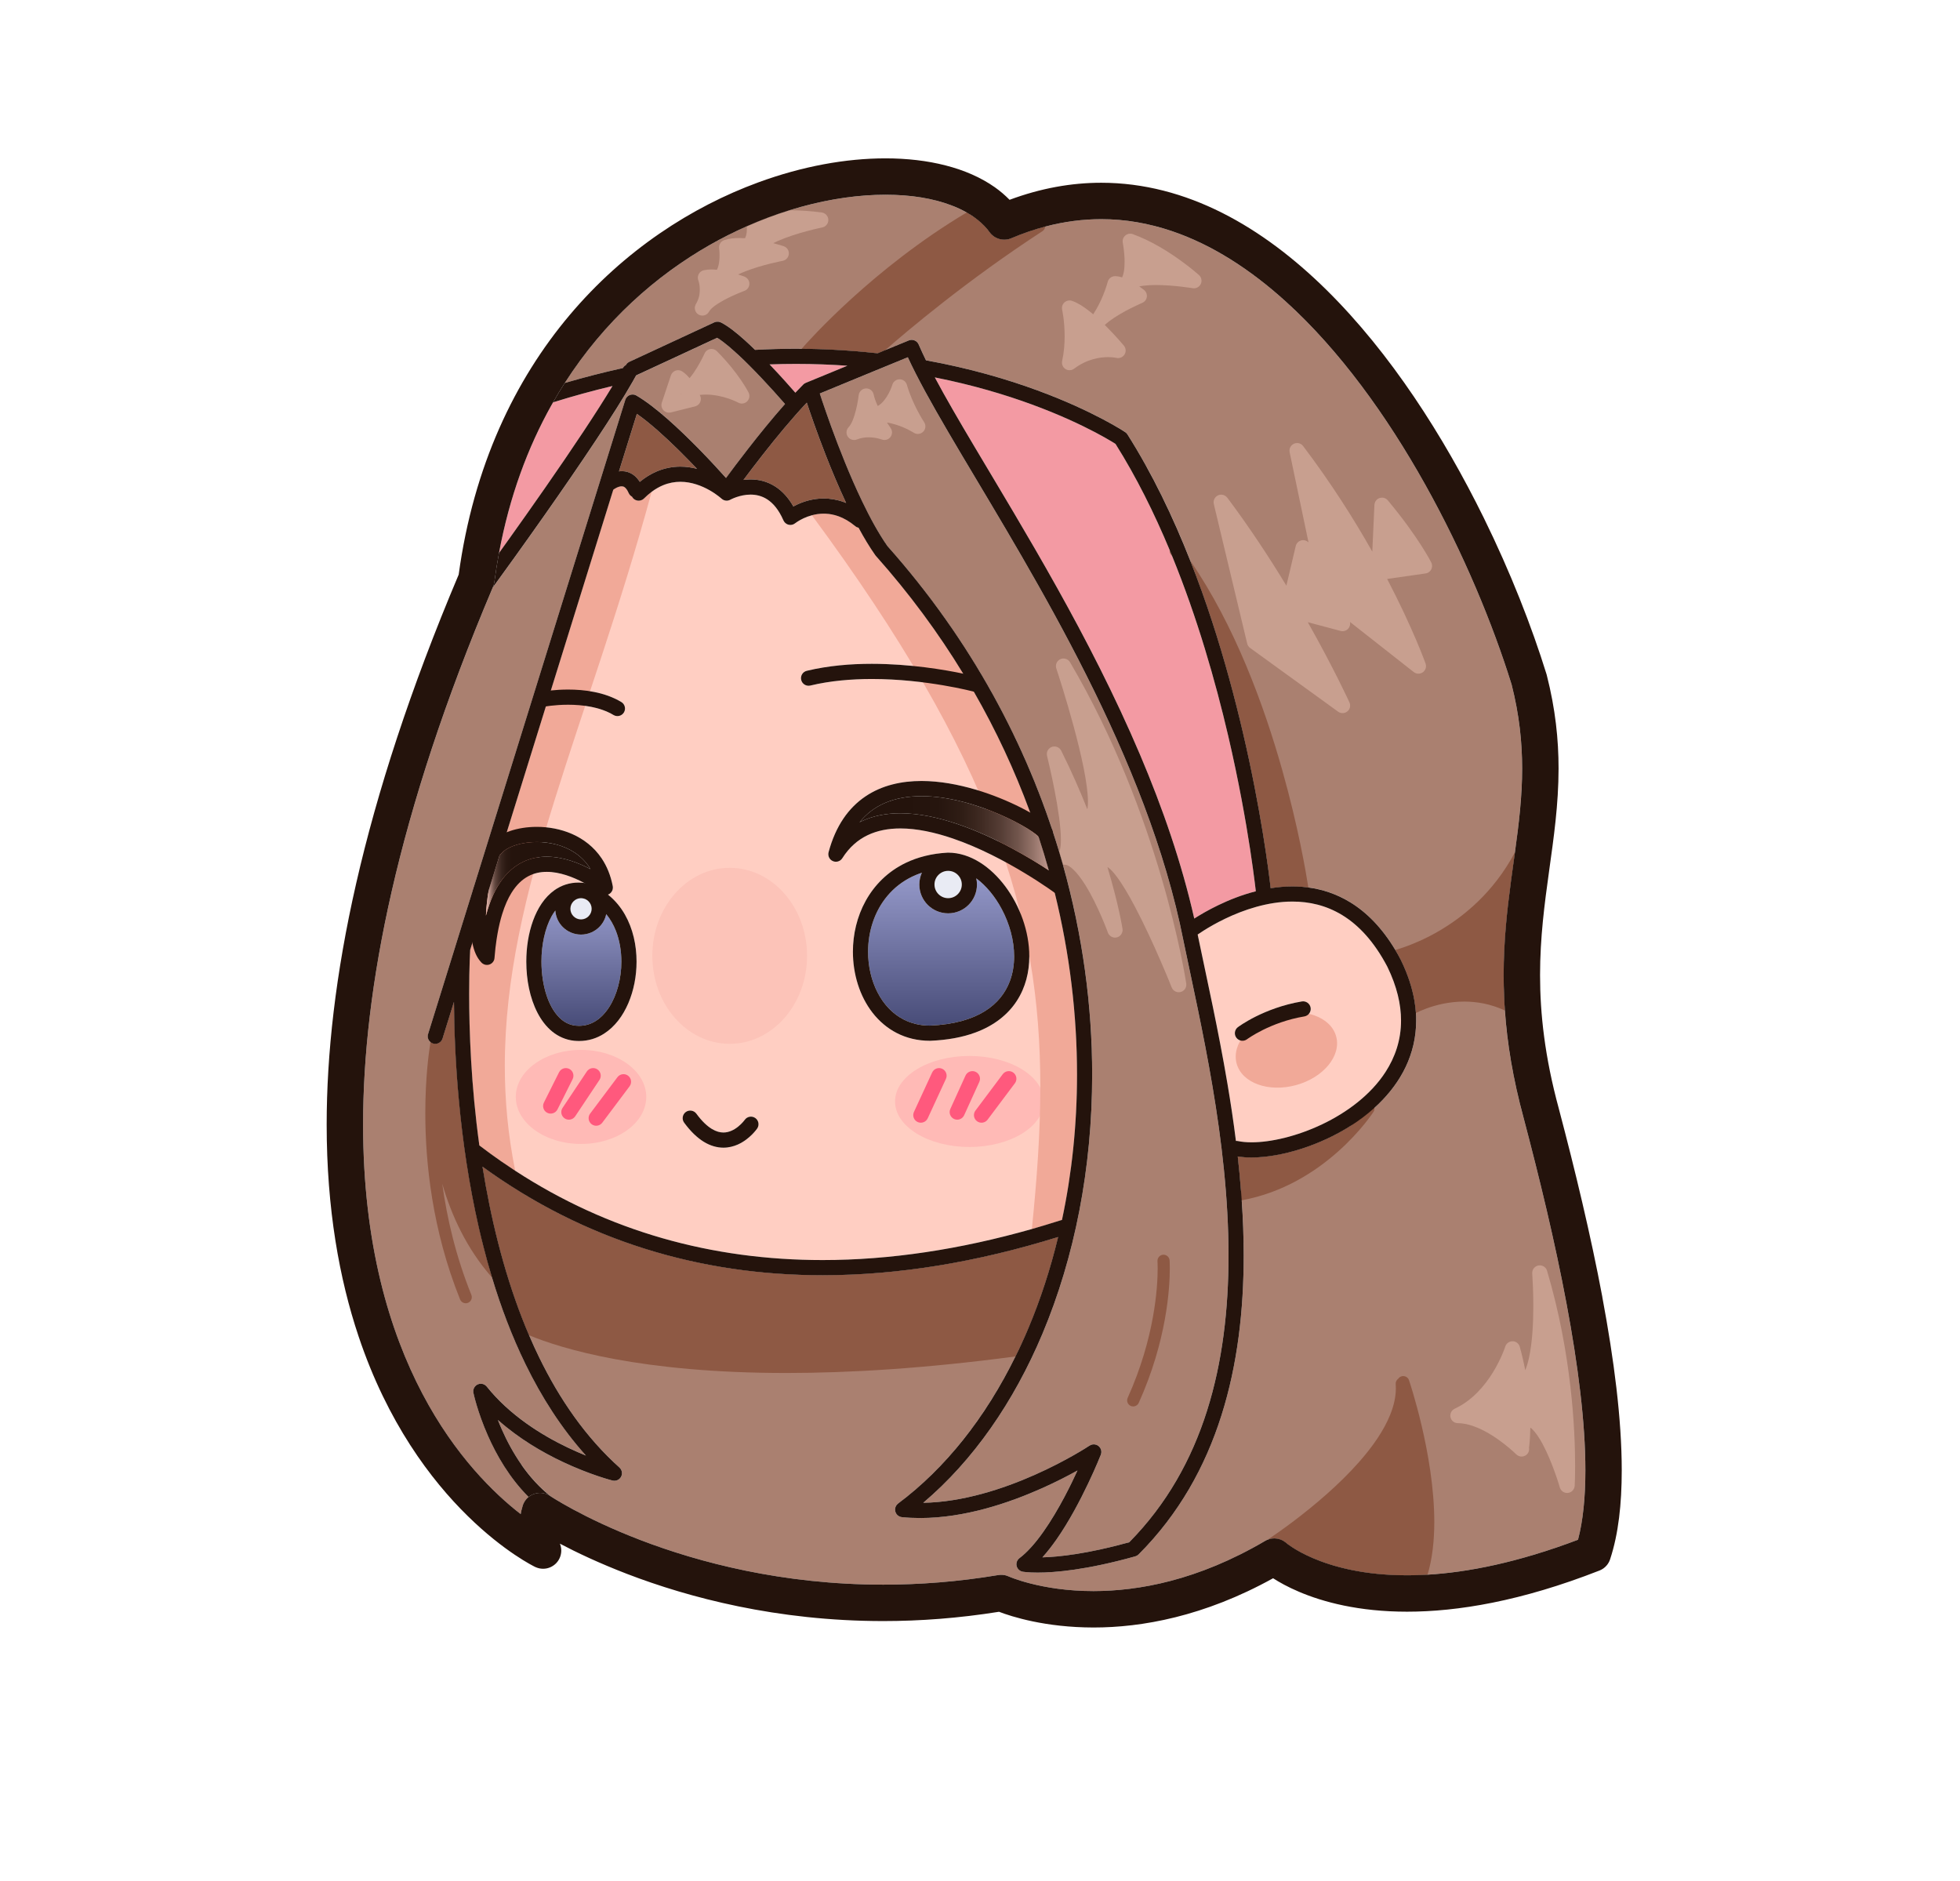 <?xml version="1.0" encoding="UTF-8"?>
<svg id="Zuite" xmlns="http://www.w3.org/2000/svg" xmlns:xlink="http://www.w3.org/1999/xlink" viewBox="0 0 646 620">
  <defs>
    <style>
      .cls-1 {
        fill: #24130c;
      }

      .cls-1, .cls-2, .cls-3, .cls-4, .cls-5, .cls-6, .cls-7, .cls-8, .cls-9, .cls-10, .cls-11, .cls-12, .cls-13, .cls-14, .cls-15 {
        stroke-width: 0px;
      }

      .cls-2 {
        fill: url(#linear-gradient);
      }

      .cls-3 {
        fill: #ff597d;
      }

      .cls-4 {
        fill: #fcc3b8;
      }

      .cls-5 {
        fill: #ffcec2;
      }

      .cls-6 {
        fill: #f39aa3;
      }

      .cls-7 {
        fill: #f1a998;
      }

      .cls-8 {
        fill: url(#linear-gradient-2);
      }

      .cls-9 {
        fill: url(#linear-gradient-3);
      }

      .cls-10 {
        fill: #ffbab6;
      }

      .cls-11 {
        fill: #8e5944;
      }

      .cls-12 {
        fill: #c89f8f;
      }

      .cls-13 {
        fill: #e9ebf4;
      }

      .cls-14 {
        fill: #aa8070;
      }

      .cls-15 {
        fill: url(#linear-gradient-4);
      }
    </style>
    <linearGradient id="linear-gradient" x1="191.63" y1="338.07" x2="191.63" y2="300.08" gradientUnits="userSpaceOnUse">
      <stop offset="0" stop-color="#484c78"/>
      <stop offset="1" stop-color="#9195c5"/>
    </linearGradient>
    <linearGradient id="linear-gradient-2" x1="310.18" y1="338" x2="310.18" y2="290.6" xlink:href="#linear-gradient"/>
    <linearGradient id="linear-gradient-3" x1="160.16" y1="289.62" x2="194.6" y2="289.62" gradientUnits="userSpaceOnUse">
      <stop offset="0" stop-color="#ffcec2"/>
      <stop offset="0" stop-color="#e9bbb0"/>
      <stop offset=".03" stop-color="#c0988e"/>
      <stop offset=".05" stop-color="#9b786e"/>
      <stop offset=".07" stop-color="#7a5c53"/>
      <stop offset=".09" stop-color="#5f453d"/>
      <stop offset=".12" stop-color="#49322b"/>
      <stop offset=".15" stop-color="#38241d"/>
      <stop offset=".19" stop-color="#2c1a13"/>
      <stop offset=".25" stop-color="#25140d"/>
      <stop offset=".4" stop-color="#24130c"/>
    </linearGradient>
    <linearGradient id="linear-gradient-4" x1="283.3" y1="274.6" x2="354.78" y2="274.6" gradientUnits="userSpaceOnUse">
      <stop offset=".21" stop-color="#24130c"/>
      <stop offset=".36" stop-color="#26150e"/>
      <stop offset=".47" stop-color="#2f1d15"/>
      <stop offset=".56" stop-color="#3f2a22"/>
      <stop offset=".65" stop-color="#553d35"/>
      <stop offset=".73" stop-color="#71554c"/>
      <stop offset=".8" stop-color="#947369"/>
      <stop offset=".87" stop-color="#be968c"/>
      <stop offset=".94" stop-color="#ecbeb2"/>
      <stop offset=".97" stop-color="#ffcec2"/>
    </linearGradient>
  </defs>
  <g>
    <path class="cls-6" d="M279.29,120.53l-13.73,5.65h-.01s-.05.04-.08.05c-.12.05-.24.11-.36.19-.11.08-.22.17-.32.26-.02.02-.04.03-.06.05h0s-.01.01-.01.02c-.85.85-1.71,1.74-2.58,2.67-1.65-1.9-4.75-5.4-8.33-9.15l-.18-.18c2.97-.11,5.9-.16,8.77-.16,5.84,0,11.47.22,16.89.6Z"/>
    <path class="cls-6" d="M201.89,127.21c-2.66,4.41-5.93,9.51-9.51,14.91-7.98,12.05-17.46,25.53-24.94,36-1.03,1.44-2.03,2.83-2.97,4.14,3.46-18.65,9.49-34.79,17.24-48.65.19-.34.38-.67.58-1.01,6.67-2.09,13.21-3.87,19.6-5.39Z"/>
    <path class="cls-6" d="M413.91,293.73c-4.65,1.18-8.86,2.89-12.37,4.58-3.37,1.62-6.09,3.24-7.92,4.41-4.14-18.33-10.43-36.46-17.84-53.93-8.25-19.45-17.88-38.09-27.47-55.26-9.59-17.17-19.14-32.88-27.21-46.46-5.02-8.45-9.47-16.08-12.99-22.69,12.47,2.47,23.21,5.7,32.01,8.93,9.1,3.34,16.13,6.68,20.87,9.17,2.37,1.25,4.16,2.28,5.36,3,.58.35,1.02.62,1.31.81,18.6,29.53,30.23,66.58,37.16,96.28,3.48,14.92,5.78,27.99,7.21,37.31.71,4.66,1.21,8.39,1.53,10.94.16,1.27.27,2.25.35,2.91Z"/>
  </g>
  <g>
    <path class="cls-5" d="M457.27,318.62c-4.44-8.46-9.56-13.78-14.87-17.03-5.33-3.25-10.91-4.47-16.42-4.47-8.19-.01-16.19,2.77-22.13,5.62-2.97,1.42-5.42,2.86-7.13,3.94-.85.53-1.52.98-1.98,1.3.08.34.14.67.21,1.01,2.84,13.72,6.58,30.26,9.61,48.19,1.04,6.13,1.99,12.43,2.79,18.83.22-.02.44-.01.67.04,1.26.27,2.77.41,4.48.41,3.15.01,6.91-.49,10.91-1.48,4.01-1,8.24-2.49,12.37-4.46,8.27-3.94,16.06-9.79,20.86-17.21,3.2-4.95,5.13-10.57,5.13-16.98,0-5.3-1.33-11.19-4.5-17.71ZM429.91,334.97c-5.59.93-10.3,2.79-13.62,4.43-3.32,1.64-5.25,3.06-5.29,3.1-1.11.83-2.67.6-3.5-.5-.83-1.1-.6-2.67.5-3.5.1-.06,2.21-1.65,5.88-3.49,3.68-1.83,8.9-3.92,15.21-4.98,1.36-.22,2.65.7,2.88,2.06.22,1.36-.7,2.65-2.06,2.88Z"/>
    <path class="cls-5" d="M347.62,294.22h-.01c-.09-.07-.19-.14-.31-.23-.48-.34-1.18-.84-2.08-1.45-1.81-1.24-4.41-2.95-7.57-4.85-6.3-3.81-14.85-8.37-23.64-11.37-5.86-2-11.82-3.3-17.24-3.3-3.97,0-7.63.69-10.83,2.23-1.6.77-3.11,1.76-4.5,3.01-1.39,1.24-2.67,2.76-3.83,4.58-.02.03-.05.06-.07.09-.05.07-.1.14-.16.21-.06.06-.11.11-.16.17-.06.05-.13.11-.19.16-.06.05-.13.09-.2.14-.07.04-.13.08-.2.11-.08.04-.15.07-.22.1-.08.03-.16.06-.23.08-.08.02-.15.04-.23.05-.08.02-.16.03-.24.03-.09.01-.17.01-.25.01s-.15-.01-.23-.01c-.09-.01-.18-.03-.27-.05-.03-.01-.07-.01-.11-.02-.04-.01-.07-.02-.11-.04-.08-.02-.16-.05-.24-.09-.08-.03-.16-.07-.23-.12-.04-.02-.07-.03-.11-.05-.03-.02-.06-.05-.09-.07-.07-.05-.14-.1-.21-.16-.06-.06-.11-.11-.17-.16-.05-.06-.11-.13-.16-.19-.05-.06-.09-.13-.14-.2-.04-.07-.08-.13-.11-.2-.04-.08-.07-.15-.1-.22-.03-.08-.06-.16-.08-.23-.02-.08-.04-.15-.05-.23-.02-.08-.03-.16-.03-.24-.01-.09-.01-.17-.01-.25s.01-.15.01-.23c.01-.09.03-.18.05-.27.01-.03.01-.07.02-.11,1.16-4.33,2.81-8,4.87-11.06,2.06-3.05,4.53-5.48,7.28-7.33,5.49-3.71,11.98-5.08,18.49-5.08,6.01.01,12.1,1.16,17.74,2.82,5.63,1.66,10.8,3.83,14.96,5.93,1.11.56,2.15,1.12,3.1,1.66-.07-.2-.15-.4-.22-.6-4.88-13.24-10.97-26.39-18.36-39.25-.03,0-.06-.01-.09-.02h-.04s-.12-.05-.12-.05c-.12-.03-.29-.07-.52-.12-.45-.12-1.12-.28-1.99-.47-1.74-.39-4.25-.91-7.33-1.43-6.15-1.04-14.56-2.08-23.5-2.08-3.36,0-6.78.15-10.19.49-3.41.34-6.81.88-10.09,1.67-1.34.32-2.69-.5-3.01-1.85-.32-1.34.5-2.69,1.85-3.01,7.07-1.7,14.44-2.3,21.44-2.3,12.59.01,23.98,1.96,30.09,3.24-8.14-13.37-17.72-26.39-28.82-38.85-.03-.03-.05-.07-.08-.11-.03-.04-.06-.07-.09-.11-1.89-2.68-3.73-5.74-5.49-9.01-.38-.08-.75-.24-1.07-.51-1.94-1.61-3.79-2.64-5.53-3.27s-3.37-.87-4.89-.87c-2.64,0-4.97.75-6.66,1.54-.84.39-1.52.79-2,1.1-.47.3-.74.51-.75.52-.01.02-.04.03-.06.04-.06.05-.14.1-.21.14-.07.05-.15.09-.23.13-.02.01-.04.03-.07.04-.04.02-.09.03-.14.04-.08.04-.17.07-.25.09-.08.02-.16.03-.23.04-.09.01-.17.02-.25.03h-.24c-.08-.01-.16-.01-.24-.02-.08-.01-.15-.03-.23-.05-.08-.02-.16-.04-.24-.06-.07-.03-.14-.06-.21-.09-.08-.04-.15-.07-.22-.11-.07-.05-.14-.09-.2-.14-.07-.04-.13-.09-.19-.14-.07-.06-.13-.13-.19-.19-.03-.04-.07-.07-.1-.11-.02-.02-.03-.04-.05-.07-.05-.06-.1-.14-.14-.21-.05-.07-.09-.15-.13-.23-.01-.02-.03-.04-.04-.07-1.6-3.65-3.48-5.71-5.31-6.91-1.84-1.19-3.71-1.58-5.52-1.59-1.75,0-3.41.4-4.64.82-1.22.42-2,.85-2.01.86h0s-.06.02-.1.04c-.08.04-.16.07-.24.11-.07.02-.15.05-.22.07-.08.02-.16.04-.24.05-.08.02-.16.03-.24.04h-.24c-.08,0-.16,0-.24-.01-.08-.01-.16-.03-.24-.05-.07-.01-.15-.03-.22-.05-.08-.03-.16-.06-.23-.09-.08-.03-.15-.07-.22-.11-.07-.03-.13-.08-.2-.12-.07-.05-.15-.1-.21-.16-.03-.03-.07-.05-.1-.07l-.03-.04-.19-.16c-.17-.14-.43-.36-.77-.62-.68-.53-1.69-1.24-2.94-1.95-2.5-1.42-5.94-2.79-9.62-2.78-1.85,0-3.77.33-5.76,1.16-2,.84-4.08,2.2-6.21,4.33-.98.97-2.56.97-3.54,0-.17-.18-.3-.38-.42-.58-.47-.26-.88-.67-1.11-1.21-.49-1.13-.98-1.65-1.32-1.9-.35-.24-.6-.3-.98-.31-.49,0-1.16.2-1.73.48-.52.26-.93.56-1.04.65l-20.57,66.15c1.54-.17,3.49-.3,5.69-.3,2.63,0,5.59.19,8.62.8,3.02.6,6.1,1.62,8.92,3.31,1.18.71,1.56,2.24.85,3.43-.71,1.18-2.24,1.56-3.43.85-2.18-1.31-4.72-2.17-7.33-2.69-2.6-.52-5.26-.7-7.63-.7s-4.33.17-5.81.34c-.61.07-1.12.14-1.52.21l-12.89,41.46c.35-.14.7-.27,1.07-.39,2.63-.89,5.66-1.37,8.84-1.37,3.81,0,7.83.69,11.6,2.34,3.75,1.65,7.25,4.28,9.79,8.09,1.69,2.53,2.95,5.57,3.63,9.1v.09c.02.09.02.18.03.27v.23c0,.08-.01.16-.03.24-.01.08-.02.16-.04.24-.02.08-.05.15-.07.23-.03.08-.06.15-.09.23-.03.07-.07.13-.11.2-.05.08-.09.15-.15.22-.02.03-.03.06-.05.08-.03.04-.06.06-.09.1-.06.06-.12.13-.19.19-.06.05-.12.1-.18.15-.07.05-.13.09-.2.13-.08.05-.15.09-.22.12-.06.03-.13.06-.2.08.13.1.26.2.39.31,2.12,1.76,3.84,3.89,5.18,6.22,2.67,4.67,3.86,10.14,3.86,15.56,0,4.78-.93,9.53-2.71,13.69-1.78,4.15-4.42,7.75-8,10.04-2.38,1.53-5.18,2.42-8.22,2.42-.53,0-1.07-.03-1.62-.08h-.01c-2.76-.29-5.22-1.4-7.24-3.04-2.02-1.65-3.62-3.79-4.87-6.21-2.5-4.85-3.66-10.84-3.67-16.83,0-4.68.72-9.35,2.22-13.48,1.5-4.12,3.78-7.74,7.11-10.09,2.21-1.56,4.91-2.48,7.86-2.48.61,0,1.25.05,1.89.13-.07-.04-.14-.08-.22-.12-3.4-1.82-7.92-3.56-12.12-3.54-2.15,0-4.21.43-6.14,1.47s-3.79,2.72-5.49,5.45c-1.12,1.81-2.16,4.1-3.04,6.94-.59,1.89-1.11,4.04-1.54,6.45-.11.59-.21,1.19-.3,1.81-.02.11-.03.23-.05.34-.12.83-.23,1.68-.34,2.56-.11,1-.21,2.05-.3,3.13,0,.06-.01.12-.01.18-.01.19-.04.37-.09.55-.04.14-.1.27-.16.4-.12.24-.27.46-.47.66s-.41.34-.64.46c-.13.07-.27.13-.42.17-.46.13-.96.13-1.42,0-.14-.04-.27-.1-.4-.16-.24-.12-.46-.27-.66-.47-.05-.05-.1-.1-.14-.15-.76-.81-1.34-1.74-1.78-2.72-.47-1.04-.8-2.15-1.05-3.3-.03-.12-.05-.24-.07-.37l-.72,2.3c0,.16-.02.36-.03.63-.04.66-.08,1.65-.13,2.93-.09,2.56-.18,6.3-.18,10.96,0,11.92.6,29.91,3.36,49.94.01.01.02.01.03.02,33.72,25.74,71.88,37.75,113.11,37.76,25.19,0,51.51-4.5,78.61-13.15.09-.03.18-.05.27-.06,3.24-15.18,4.96-31.29,4.96-47.93,0-19.48-2.35-39.66-7.35-59.91ZM180.38,366.74c-1.23-.62-1.73-2.12-1.12-3.36l5-10c.62-1.23,2.12-1.73,3.36-1.12,1.23.62,1.73,2.12,1.12,3.36l-5,10c-.62,1.23-2.12,1.73-3.36,1.12ZM186.11,368.58c-1.15-.77-1.46-2.32-.69-3.47l8-12c.77-1.15,2.32-1.46,3.47-.69,1.15.77,1.46,2.32.69,3.47l-8,12c-.77,1.15-2.32,1.46-3.47.69ZM207.5,358l-9,12c-.83,1.1-2.4,1.33-3.5.5-1.1-.83-1.33-2.4-.5-3.5l9-12c.83-1.1,2.4-1.33,3.5-.5,1.1.83,1.33,2.4.5,3.5ZM249.56,371.92c-.07.09-.66.94-1.73,2.01-1.07,1.06-2.62,2.35-4.67,3.27-1.37.6-2.97,1.03-4.73,1.03-2.04,0-4.26-.59-6.44-1.92-1.09-.67-2.18-1.52-3.27-2.57-1.08-1.04-2.16-2.29-3.24-3.76-.81-1.11-.57-2.68.54-3.5,1.11-.81,2.68-.57,3.5.54,1.86,2.55,3.59,4.11,5.08,5.02,1.49.9,2.72,1.18,3.83,1.19.93,0,1.8-.22,2.62-.57.83-.35,1.59-.85,2.24-1.37.65-.53,1.19-1.07,1.56-1.49.38-.42.59-.72.6-.73.79-1.13,2.34-1.41,3.47-.63,1.14.79,1.42,2.35.64,3.48ZM311.77,355.55l-6,13c-.58,1.25-2.06,1.8-3.32,1.22-1.25-.58-1.8-2.06-1.22-3.32l6-13c.58-1.25,2.06-1.8,3.32-1.22,1.25.58,1.8,2.06,1.22,3.32ZM314.47,368.78c-1.26-.58-1.82-2.06-1.25-3.31l5-11c.58-1.26,2.06-1.82,3.31-1.25,1.26.58,1.82,2.06,1.25,3.31l-5,11c-.58,1.26-2.06,1.82-3.31,1.25ZM334.5,357l-9,12c-.83,1.1-2.4,1.33-3.5.5-1.1-.83-1.33-2.4-.5-3.5l9-12c.83-1.1,2.4-1.33,3.5-.5,1.1.83,1.33,2.4.5,3.5ZM335.13,329.85c-2.88,4.45-7.42,8.13-13.67,10.43-4.16,1.54-9.09,2.48-14.86,2.72-.02,0-.03-.01-.05-.01-.02.01-.03.01-.05.01-4.04,0-7.72-.91-10.9-2.54-3.19-1.63-5.88-3.96-8.02-6.71-4.29-5.53-6.46-12.75-6.47-20.09,0-5.74,1.35-11.59,4.2-16.76,2.85-5.16,7.23-9.65,13.18-12.52,1.98-.96,4.13-1.73,6.45-2.3,2.31-.58,4.79-.94,7.43-1.08.02,0,.04.01.07.01.02,0,.04-.01.06-.01,3.7,0,7.24,1.21,10.41,3.18,3.18,1.98,6.03,4.73,8.43,7.94,4.8,6.44,7.89,14.79,7.91,23.04,0,5.13-1.23,10.25-4.12,14.69Z"/>
  </g>
  <ellipse class="cls-4" cx="240.5" cy="315" rx="25.5" ry="29"/>
  <g>
    <path class="cls-14" d="M522.53,484.6c0,8.92-.8,16.72-2.43,22.84-23.37,8.84-41.98,11.71-56.3,11.71s-24.48-2.86-30.93-5.6c-3.23-1.37-5.54-2.71-7-3.67-.73-.47-1.24-.86-1.55-1.09-.15-.12-.25-.21-.3-.25l-.04-.03c-.29-.25-.6-.48-.92-.67-.02-.01-.04-.02-.06-.03-.32-.19-.65-.34-.99-.46-.04-.02-.08-.02-.11-.04-.34-.11-.68-.19-1.02-.24-.03-.01-.07-.01-.1-.01-.35-.05-.71-.07-1.06-.05h-.07c-.36.02-.72.08-1.08.16-.01.01-.03.01-.05.02-.35.09-.7.21-1.04.36-.02.02-.04.03-.07.04-.15.08-.3.15-.45.24-22.25,13.07-41.79,16.51-56.53,16.53-8.84,0-15.95-1.26-20.79-2.5-2.42-.61-4.27-1.22-5.48-1.66-.61-.22-1.05-.4-1.33-.51-.14-.06-.24-.1-.29-.13h-.04c-.36-.18-.73-.31-1.12-.4-.08-.02-.16-.03-.24-.05-.11-.02-.22-.04-.34-.06l-.39-.03c-.06,0-.13,0-.19-.02-.41-.01-.81.02-1.2.08h-.01c-13.29,2.22-25.96,3.16-37.87,3.16-33.37,0-60.93-7.37-80.11-14.72-9.59-3.68-17.08-7.35-22.14-10.08-2.52-1.36-4.44-2.49-5.71-3.26-.64-.39-1.11-.69-1.41-.88-.03-.02-.05-.04-.08-.05-3.85-3-7.09-6.65-9.75-10.45-2.74-3.92-4.9-7.99-6.53-11.69-.48-1.09-.92-2.14-1.31-3.16,6.94,6.18,14.68,10.67,21.33,13.81,9.21,4.35,16.35,6.14,16.46,6.17.04.01.09.01.13.01.08.02.17.03.26.04.08.01.16.01.24.01s.16,0,.24-.01.16-.02.24-.04c.08-.01.15-.03.23-.06.08-.02.15-.05.22-.08.08-.03.15-.06.23-.1.07-.04.13-.08.2-.13.07-.04.13-.09.19-.14.07-.05.14-.11.2-.18.03-.03.06-.05.09-.08.02-.03.04-.06.06-.08.06-.07.11-.14.16-.22.04-.07.08-.13.12-.2.04-.07.07-.14.1-.22.04-.08.07-.16.09-.25.01-.03.03-.06.04-.09.01-.04.01-.09.01-.13.02-.08.03-.17.04-.26.01-.08.01-.16.01-.24s0-.16-.01-.24-.02-.16-.04-.24c-.01-.08-.03-.15-.06-.23-.02-.08-.05-.15-.08-.22-.03-.08-.06-.15-.1-.23-.04-.07-.08-.13-.13-.2-.04-.07-.09-.13-.14-.19-.05-.07-.11-.14-.18-.2-.03-.03-.05-.06-.08-.09-5.53-4.96-10.47-10.58-14.86-16.69-4.39-6.11-8.24-12.71-11.61-19.63-9.63-19.76-15.35-42.1-18.67-62.82,33.58,24.34,71.54,35.78,112.1,35.77,24.99,0,50.98-4.32,77.61-12.6-2.53,10.49-5.8,20.51-9.74,29.89-10.24,24.39-25,44.51-43,57.94-.01.01-.02.02-.04.03-.07.06-.13.12-.2.19-.05.05-.11.1-.15.15-.06.07-.1.14-.15.21-.05.06-.1.12-.13.19-.04.07-.07.14-.1.21-.04.08-.07.16-.1.24-.02.06-.03.14-.05.21-.02.09-.05.18-.06.27,0,.02-.01.03-.01.05v.44c.01.08.02.16.04.23.01.08.02.17.05.25.02.08.05.15.08.23.03.08.05.15.09.22.04.08.09.16.14.23.03.05.05.1.09.15.01.01.02.02.03.04.06.07.13.13.19.2.05.05.1.11.15.15.07.06.14.1.21.15.06.05.12.1.19.13.07.04.14.07.21.1.08.04.16.07.24.1.06.02.14.04.21.05.09.02.18.05.27.06.02,0,.03.01.05.01,2,.2,4.01.29,6.02.29,14.72-.01,29.29-4.96,40.25-9.86,4.61-2.06,8.56-4.11,11.61-5.81-1.15,2.51-2.59,5.49-4.24,8.61-2.07,3.9-4.47,8.01-7.03,11.62-2.55,3.62-5.29,6.74-7.86,8.66-.05.03-.08.08-.12.11-.07.07-.15.12-.21.19-.05.06-.1.12-.15.19-.05.06-.1.13-.14.2-.05.07-.08.14-.12.22-.03.07-.07.14-.1.21-.03.09-.05.18-.07.27-.02.06-.04.11-.05.16v.05c-.02.09-.02.19-.03.28,0,.07-.01.14-.01.21.01.09.02.17.03.25.02.08.02.16.04.23.02.08.05.15.07.23.03.08.05.16.09.23.03.07.07.13.1.19.05.08.09.16.15.24.01.01.01.03.02.04.03.05.08.08.11.12.07.08.12.15.19.21.06.05.12.1.19.15.06.05.13.1.2.14.07.05.14.08.22.12.07.03.14.07.21.1.09.03.18.05.27.07.05.02.11.04.16.05.15.03,1.76.3,4.96.3,5.59,0,16.06-.84,32.16-5.35.05-.01.08-.04.12-.05.09-.03.17-.06.26-.1.07-.03.14-.07.21-.11.07-.04.13-.08.2-.13.07-.05.14-.11.21-.17.03-.03.07-.05.1-.08,6.65-6.65,12.15-13.91,16.65-21.59,4.5-7.69,8-15.82,10.66-24.23,5.33-16.81,7.33-34.75,7.33-52.68,0-10.97-.75-21.93-1.95-32.65,1.42.24,2.94.34,4.54.34,4.88,0,10.59-.99,16.51-2.89,8.87-2.85,18.18-7.77,25.41-14.79,3.61-3.52,6.7-7.57,8.89-12.16,2.18-4.59,3.46-9.72,3.46-15.29,0-6.16-1.56-12.83-5.02-19.93-.01,0-.02-.02-.02-.03-.01-.01-.01-.02-.01-.03-4.77-9.12-10.52-15.23-16.72-19.01-6.19-3.79-12.77-5.21-19.02-5.21-2.45,0-4.84.21-7.16.59-.64-5.58-3.17-25.72-9.14-51.28-7.04-30.15-18.82-67.87-38.07-98.27,0,0,0-.01-.01-.01-.06-.09-.13-.17-.2-.26-.04-.04-.07-.09-.11-.13-.04-.04-.09-.08-.13-.11-.08-.08-.16-.15-.26-.22h-.01c-.07-.05-2.66-1.79-7.57-4.37-4.91-2.58-12.14-6.02-21.47-9.44-9.92-3.64-22.23-7.27-36.64-9.88-.9-1.85-1.71-3.59-2.41-5.22-.03-.08-.08-.14-.11-.21-.04-.07-.08-.15-.13-.22s-.1-.13-.15-.19c-.06-.06-.11-.13-.16-.19-.06-.06-.13-.1-.19-.15s-.12-.11-.19-.15c-.07-.04-.14-.08-.21-.11-.07-.04-.14-.08-.22-.11-.07-.03-.15-.05-.22-.07-.08-.03-.16-.06-.23-.07-.08-.02-.16-.02-.24-.03-.08,0-.16-.02-.25-.02-.08,0-.16.02-.24.02-.08.01-.16.01-.24.03-.09.01-.17.05-.25.07-.07.02-.15.04-.22.07l-10.28,4.23c-8.41-.93-17.37-1.49-26.87-1.49-4.39,0-8.91.12-13.52.37-1.15-1.12-2.3-2.21-3.43-3.22-1.4-1.26-2.77-2.41-4.07-3.4-1.31-.98-2.55-1.81-3.76-2.42-.04-.02-.09-.03-.13-.04-.08-.04-.16-.07-.24-.1-.08-.02-.15-.04-.23-.06-.08-.01-.16-.03-.24-.04-.08,0-.16,0-.24,0s-.16,0-.25,0c-.08,0-.16.01-.24.03-.07.01-.15.03-.23.05-.08.03-.17.06-.25.09-.04.02-.08.02-.12.04l-28,13c-.51.24-.89.62-1.14,1.07-.4.22-.75.56-.99.99-6.25,1.38-12.64,3.01-19.17,4.92,13.09-20.43,30.07-35.39,47.86-45.52,9.94-5.65,20.11-9.79,29.95-12.5,9.84-2.72,19.34-4.01,27.87-4.01s15.68,1.23,21.55,3.43c2.93,1.09,5.48,2.42,7.61,3.92s3.84,3.17,5.15,4.98c.03.05.06.09.1.13.08.1.16.21.24.31.05.05.11.11.16.17.08.08.16.17.25.25.07.06.14.12.21.18.07.06.15.13.23.19.08.07.17.13.25.19.07.04.14.09.22.14.09.06.19.11.28.17.08.04.15.08.22.11.1.05.2.1.3.14.08.04.15.07.23.1.1.04.19.07.29.1.09.03.18.06.27.09.09.02.18.04.27.06.1.02.2.05.3.07.08.01.16.02.25.03.11.02.22.03.33.04.08.01.16.01.24.01.11,0,.22.01.33.01.09-.01.17-.01.26-.02.11,0,.21-.01.32-.02.09,0,.19-.03.29-.05.09-.01.18-.03.27-.04.12-.03.23-.06.35-.09.07-.02.14-.04.22-.06.12-.04.25-.09.37-.14.05-.02.1-.03.15-.06,10.31-4.36,20.14-6.28,29.61-6.29,7.98,0,15.72,1.38,23.27,3.93,13.21,4.46,25.84,12.59,37.6,23.25,17.64,15.97,33.24,37.6,45.89,60.24,12.63,22.56,22.35,46.13,28.51,65.96,2.56,10.1,3.46,19.07,3.47,27.66,0,10.82-1.46,21.08-3,32.07-1.52,10.97-3.1,22.65-3.1,36.01-.01,13.66,1.66,29.04,6.61,47.18,2.62,9.94,5.21,20.19,7.62,30.47,2.4,10.28,4.62,20.6,6.5,30.65,3.78,20.12,6.22,39.25,6.21,54.95Z"/>
    <path class="cls-14" d="M258.75,133.14c-4.32,4.87-8.62,10.19-12.22,14.83-3.07,3.93-5.61,7.35-7.22,9.54-1.98-2.21-5.22-5.76-9.02-9.64-3.16-3.21-6.7-6.66-10.23-9.76-3.55-3.11-7.06-5.88-10.3-7.77-.01,0-.02-.01-.02-.01-.08-.04-.16-.07-.24-.11-.08-.03-.15-.07-.23-.1-.01,0-.02,0-.03-.01-.06-.02-.11-.02-.17-.03-.1-.03-.19-.05-.29-.06-.08,0-.15,0-.23,0-.09,0-.17-.01-.25,0-.09,0-.17.03-.25.04-.07.02-.15.03-.23.05-.07.02-.15.05-.22.08-.08.03-.15.05-.22.09-.07.04-.14.08-.2.12-.07.05-.15.09-.21.14-.07.05-.13.11-.19.17-.05.05-.11.1-.16.16-.07.07-.12.16-.18.24-.03.05-.07.09-.1.14,0,.01-.01.02-.01.02-.04.08-.07.16-.11.24-.03.08-.07.15-.1.23,0,.01,0,.02-.01.03l-55.93,179.83c-.04.12-.08.24-.11.37l-8.96,28.8c-.41,1.32.33,2.72,1.65,3.13,1.32.41,2.72-.33,3.13-1.65l3.75-12.05c.12,17.42,1.56,45.46,8.19,74.38,3.49,15.21,8.41,30.66,15.37,44.94,5.35,10.97,11.91,21.25,19.95,30.17-1.84-.74-3.86-1.62-6-2.64-8.71-4.15-19.18-10.69-26.7-20.1-.03-.04-.07-.07-.1-.1-.06-.07-.12-.13-.19-.19-.05-.06-.12-.11-.18-.15-.07-.05-.13-.1-.2-.14-.07-.04-.14-.08-.22-.11-.07-.04-.14-.07-.22-.1-.07-.02-.15-.04-.22-.06-.08-.02-.16-.04-.24-.05-.08-.02-.16-.02-.24-.03h-.24c-.09,0-.18,0-.27.03-.05,0-.09,0-.14.01-.03.01-.05.02-.08.03-.08.02-.17.05-.25.08-.08.02-.15.05-.22.08-.07.04-.14.08-.21.12-.08.04-.15.09-.22.14-.03.02-.05.03-.07.05-.04.03-.07.06-.1.1-.07.06-.13.12-.19.19-.06.05-.11.12-.15.18-.05.07-.1.13-.14.2-.04.07-.08.14-.11.22-.04.07-.07.14-.1.22-.02.07-.04.15-.06.22-.02.08-.04.16-.05.24-.02.08-.02.16-.03.24v.24c0,.09.01.18.03.27,0,.05,0,.09.01.14.03.12,1.31,6.27,4.79,14.13,2.82,6.37,7.09,13.9,13.4,20.19-.06.05-.11.09-.17.14-.07.07-.14.13-.21.19l-.18.18c-.08.09-.16.17-.24.26-.05.06-.09.11-.13.17-.08.1-.16.21-.24.32-.01.01-.03.03-.04.04-.02.04-.04.09-.07.13-.08.11-.15.23-.21.35-.05.08-.08.16-.12.23-.05.11-.1.21-.15.32-.04.09-.07.18-.11.28-.02.05-.04.11-.06.16s-.03.1-.04.15c-.03.08-.05.16-.07.25-.26.84-.45,1.67-.59,2.49-8.73-6.78-21.61-19.22-32.36-39.63-10.83-20.56-19.57-49.25-19.58-88.76,0-44.26,11.02-102.12,42.7-176.9,3.87-5.32,10.24-14.14,17.18-24.01,5.63-8.01,11.64-16.72,17-24.81,4.75-7.17,8.98-13.83,12.02-19.17.39-.69.77-1.36,1.12-2.01l11.82-5.48,14.88-6.91c.59.37,1.26.82,1.97,1.36,1.14.86,2.4,1.92,3.69,3.09,1.02.9,2.05,1.86,3.1,2.87.6.59,1.21,1.19,1.81,1.79,2.97,2.97,5.85,6.07,8.11,8.57,1.36,1.5,2.5,2.79,3.29,3.7.15.17.27.31.39.45Z"/>
    <path class="cls-14" d="M404.91,413.77c0,17.56-1.96,34.99-7.09,51.17-5.07,15.99-13.22,30.74-25.64,43.33-13.89,3.84-23.24,4.82-28.61,4.97,1.61-1.79,3.16-3.78,4.64-5.89,4.2-6.02,7.83-12.97,10.43-18.44,2.61-5.47,4.17-9.46,4.19-9.5.02-.05.03-.1.04-.16.03-.1.07-.19.08-.29.02-.08.02-.16.03-.24.01-.08.02-.16.02-.24,0-.09-.02-.16-.03-.25,0-.08,0-.16-.02-.24-.02-.08-.05-.15-.07-.23-.03-.08-.05-.16-.08-.23-.04-.1-.09-.18-.14-.27-.03-.05-.05-.1-.08-.15h-.01c-.07-.11-.15-.21-.24-.3-.03-.03-.05-.06-.08-.09-.06-.06-.13-.11-.19-.16-.07-.05-.12-.11-.19-.15-.04-.02-.08-.04-.11-.06-.11-.06-.22-.12-.33-.17t-.02-.01s-.1-.03-.16-.04c-.09-.03-.19-.07-.29-.08-.08-.02-.16-.02-.24-.03-.08,0-.16-.02-.24-.02-.09,0-.17.02-.25.03-.08,0-.16.01-.24.02-.08.02-.16.05-.24.08-.07.02-.15.04-.22.07-.1.04-.19.09-.28.15-.04.02-.09.04-.14.07h-.01c-.36.25-7.6,5-18.12,9.66-10.25,4.55-23.63,8.97-36.69,9.18,16.42-13.89,29.8-33.1,39.32-55.77,10.53-25.06,16.36-54.34,16.36-85.36,0-57.41-20.01-120.81-67.49-174.16-2.85-4.06-5.72-9.29-8.38-14.85-4.03-8.39-7.59-17.5-10.14-24.5-1.27-3.51-2.29-6.48-3-8.57-.33-1.01-.59-1.8-.77-2.36l19.8-8.16,9.22-3.79c.79,1.73,1.7,3.57,2.67,5.48,3.85,7.56,8.99,16.41,14.92,26.4,12.13,20.41,27.48,45.46,41.28,72.94,13.8,27.47,26.04,57.38,31.97,87.42v.02h0c2.86,13.79,6.58,30.25,9.58,48.02,3,17.76,5.28,36.82,5.28,55.75Z"/>
  </g>
  <g>
    <path class="cls-13" d="M195,299.5c0,.97-.39,1.83-1.03,2.47-.64.64-1.5,1.03-2.47,1.03s-1.83-.39-2.47-1.03c-.64-.64-1.03-1.5-1.03-2.47s.39-1.83,1.03-2.47,1.5-1.03,2.47-1.03c.42,0,.81.09,1.18.22.08.03.16.05.23.08.4.18.76.42,1.06.73.64.64,1.03,1.5,1.03,2.47Z"/>
    <path class="cls-2" d="M204.8,316.92c.01,5.51-1.47,11.01-3.99,14.93-1.26,1.97-2.75,3.53-4.41,4.59-1.66,1.05-3.46,1.62-5.53,1.63-.36,0-.73-.02-1.11-.06-1.76-.19-3.24-.85-4.61-1.95-2.04-1.64-3.76-4.38-4.92-7.78-1.16-3.38-1.77-7.38-1.77-11.37-.01-5.55,1.19-11.08,3.36-14.98.37-.67.78-1.28,1.21-1.85.14,2.11,1.05,4.03,2.46,5.43,1.53,1.53,3.67,2.49,6.01,2.49s4.48-.96,6.01-2.49c1.14-1.14,1.96-2.61,2.3-4.25,1.33,1.62,2.4,3.49,3.2,5.54,1.2,3.11,1.79,6.61,1.79,10.12Z"/>
    <path class="cls-13" d="M317,291.5c0,1.25-.5,2.36-1.32,3.18s-1.93,1.32-3.18,1.32-2.36-.5-3.18-1.32-1.32-1.93-1.32-3.18.5-2.36,1.32-3.18,1.93-1.32,3.18-1.32,2.36.5,3.18,1.32,1.32,1.93,1.32,3.18Z"/>
    <path class="cls-8" d="M334.25,315.16c0,2.9-.46,5.7-1.44,8.27-1.48,3.87-4.08,7.25-8.29,9.86-4.2,2.59-10.08,4.38-18.07,4.71-3.27-.01-6.11-.74-8.58-2-3.72-1.89-6.64-5.05-8.66-8.98-2.02-3.92-3.1-8.6-3.1-13.36,0-6.63,2.09-13.34,6.39-18.44,2.15-2.56,4.85-4.73,8.17-6.33,1-.49,2.06-.91,3.17-1.28-.53,1.19-.84,2.51-.84,3.89,0,2.62,1.07,5.01,2.78,6.72,1.71,1.71,4.1,2.78,6.72,2.78s5.01-1.07,6.72-2.78c1.71-1.71,2.78-4.1,2.78-6.72,0-.7-.08-1.38-.23-2.04,3.25,2.42,6.21,6,8.41,10.16,2.55,4.79,4.07,10.31,4.07,15.54Z"/>
  </g>
  <g>
    <ellipse class="cls-10" cx="191.5" cy="361.5" rx="21.5" ry="15.5"/>
    <ellipse class="cls-10" cx="319.5" cy="363" rx="24.5" ry="15"/>
    <path class="cls-3" d="M334.5,357l-9,12c-.83,1.1-2.4,1.33-3.5.5-1.1-.83-1.33-2.4-.5-3.5l9-12c.83-1.1,2.4-1.33,3.5-.5,1.1.83,1.33,2.4.5,3.5Z"/>
    <path class="cls-3" d="M322.78,356.53l-5,11c-.58,1.26-2.06,1.82-3.31,1.25-1.26-.58-1.82-2.06-1.25-3.31l5-11c.58-1.26,2.06-1.82,3.31-1.25,1.26.58,1.82,2.06,1.25,3.31Z"/>
    <path class="cls-3" d="M311.77,355.55l-6,13c-.58,1.25-2.06,1.8-3.32,1.22-1.25-.58-1.8-2.06-1.22-3.32l6-13c.58-1.25,2.06-1.8,3.32-1.22,1.25.58,1.8,2.06,1.22,3.32Z"/>
    <path class="cls-3" d="M207.5,358l-9,12c-.83,1.1-2.4,1.33-3.5.5-1.1-.83-1.33-2.4-.5-3.5l9-12c.83-1.1,2.4-1.33,3.5-.5,1.1.83,1.33,2.4.5,3.5Z"/>
    <path class="cls-3" d="M197.58,355.89l-8,12c-.77,1.15-2.32,1.46-3.47.69-1.15-.77-1.46-2.32-.69-3.47l8-12c.77-1.15,2.32-1.46,3.47-.69,1.15.77,1.46,2.32.69,3.47Z"/>
    <path class="cls-3" d="M188.74,355.62l-5,10c-.62,1.23-2.12,1.73-3.36,1.12-1.23-.62-1.73-2.12-1.12-3.36l5-10c.62-1.23,2.12-1.73,3.36-1.12,1.23.62,1.73,2.12,1.12,3.36Z"/>
  </g>
  <g>
    <path class="cls-7" d="M350.01,402.06c3.24-15.18,4.96-31.29,4.96-47.93,0-19.48-2.35-39.66-7.35-59.91h-.01c-.61-2.47-1.26-4.93-1.95-7.4-1.03-3.7-2.16-7.4-3.38-11.1-.87-2.65-1.78-5.29-2.75-7.93-.07-.2-.15-.4-.22-.6-4.88-13.24-10.97-26.39-18.36-39.25-1.13-1.99-2.3-3.96-3.5-5.93-8.14-13.37-17.72-26.39-28.82-38.85-.03-.03-.05-.07-.08-.11-.03-.04-.06-.07-.09-.11-1.89-2.68-3.73-5.74-5.49-9.01-.38-.08-.75-.24-1.07-.51-1.94-1.61-3.79-2.64-5.53-3.27-1.48-.53-2.88-.79-4.19-.85-.24-.01-.47-.02-.7-.02-1.4,0-2.71.21-3.89.53,29.87,40.41,48.63,73.45,59.96,103.24,11.47,30.2,15.33,57.07,15.33,85.1,0,15.07-1.12,30.47-2.79,46.89,1.37-.4,2.76-.8,4.14-1.22,1.83-.55,3.67-1.11,5.51-1.7.09-.03.18-.05.27-.06Z"/>
    <path class="cls-7" d="M182.77,263.74c9.47-30.43,21.57-63.27,32-101.65-.82.61-1.66,1.34-2.5,2.18-.66.65-1.59.87-2.42.64-.41-.1-.8-.32-1.12-.64-.17-.18-.3-.38-.42-.58-.47-.26-.88-.67-1.11-1.21-.49-1.13-.98-1.65-1.32-1.9-.35-.24-.6-.3-.98-.31-.49,0-1.16.2-1.73.48-.52.26-.93.56-1.04.65l-20.57,66.15-1.64,5.25-12.89,41.46-2.31,7.43-3.73,11.98-5.3,17.06-.72,2.3c0,.16-.02.36-.03.63-.04.66-.08,1.65-.13,2.93-.09,2.56-.18,6.3-.18,10.96,0,11.92.6,29.91,3.36,49.94.01.01.02.01.03.02,2.35,1.8,4.73,3.53,7.12,5.19,1.55,1.07,3.11,2.12,4.67,3.14-2.38-11.78-3.43-23.23-3.43-34.56,0-28.86,6.86-56.97,16.39-87.54Z"/>
    <ellipse class="cls-7" cx="424" cy="346" rx="17" ry="12" transform="translate(-76.17 123.92) rotate(-15.27)"/>
  </g>
  <g>
    <g>
      <path class="cls-1" d="M323.92,226.14c-.35,1.31-1.67,2.09-2.97,1.8-.03,0-.06-.01-.09-.02h-.04s-.12-.05-.12-.05c-.12-.03-.29-.07-.52-.12-.45-.12-1.12-.28-1.99-.47-1.74-.39-4.25-.91-7.33-1.43-6.15-1.04-14.56-2.08-23.5-2.08-3.36,0-6.78.15-10.19.49-3.41.34-6.81.88-10.09,1.67-1.34.32-2.69-.5-3.01-1.85-.32-1.34.5-2.69,1.85-3.01,7.07-1.7,14.44-2.3,21.44-2.3,12.59.01,23.98,1.96,30.09,3.24,2.94.61,4.65,1.06,4.69,1.07,1.34.36,2.13,1.73,1.78,3.06Z"/>
      <path class="cls-1" d="M205.64,234.79c-.71,1.18-2.24,1.56-3.43.85-2.18-1.31-4.72-2.17-7.33-2.69-2.6-.52-5.26-.7-7.63-.7s-4.33.17-5.81.34c-.61.07-1.12.14-1.52.21-.57.08-.89.14-.93.15-1.35.27-2.67-.61-2.94-1.96-.27-1.35.61-2.67,1.96-2.94.06-.01,1.4-.28,3.55-.5,1.54-.17,3.49-.3,5.69-.3,2.63,0,5.59.19,8.62.8,3.02.6,6.1,1.62,8.92,3.31,1.18.71,1.56,2.24.85,3.43Z"/>
    </g>
    <g>
      <g>
        <path class="cls-1" d="M248.92,368.44c-1.13-.78-2.68-.5-3.47.63-.01,0-.22.31-.6.73-.37.42-.91.96-1.56,1.49-.65.52-1.41,1.02-2.24,1.37-.82.35-1.69.57-2.62.57-1.11-.01-2.34-.29-3.83-1.19-1.49-.91-3.22-2.47-5.08-5.02-.82-1.11-2.39-1.35-3.5-.54-1.11.82-1.35,2.39-.54,3.5,1.08,1.47,2.16,2.72,3.24,3.76,1.09,1.05,2.18,1.9,3.27,2.57,2.18,1.33,4.4,1.92,6.44,1.92,1.76,0,3.36-.43,4.73-1.03,2.05-.92,3.6-2.21,4.67-3.27,1.07-1.07,1.66-1.92,1.73-2.01.78-1.13.5-2.69-.64-3.48Z"/>
        <path class="cls-1" d="M350.99,290.5s-2-1.5-5.33-3.68c-3.16-2.08-7.53-4.79-12.63-7.51-5.22-2.8-11.2-5.6-17.41-7.72-6.2-2.12-12.65-3.56-18.85-3.57-4.54,0-8.97.79-13,2.72-.16.08-.32.17-.47.25,2.34-2.91,5.11-4.93,8.23-6.31,3.67-1.6,7.83-2.3,12.2-2.3,8.73-.01,18.22,2.79,25.66,5.99,3.72,1.59,6.93,3.28,9.27,4.71,1.17.72,2.12,1.38,2.78,1.9.33.26.59.48.75.64l.09.1.08.08.02.02c.73,1.16,2.24,1.53,3.41.82,1.18-.71,1.56-2.24.85-3.43-.29-.47-.59-.8-.94-1.15-.64-.63-1.44-1.25-2.43-1.95-1.05-.72-2.3-1.5-3.74-2.32-.95-.54-1.99-1.1-3.1-1.66-4.16-2.1-9.33-4.27-14.96-5.93-5.64-1.66-11.73-2.81-17.74-2.82-6.51,0-13,1.37-18.49,5.08-2.75,1.85-5.22,4.28-7.28,7.33-2.06,3.06-3.71,6.73-4.87,11.06-.01.04-.01.08-.02.11-.02.09-.04.18-.05.27,0,.08-.01.15-.01.23s0,.16.01.25c0,.08.01.16.03.24.01.08.03.15.05.23.02.07.05.15.08.23.03.07.06.14.1.22.03.07.07.13.11.2.05.07.09.14.14.2.05.06.11.13.16.19.06.05.11.1.17.16.07.06.14.11.21.16.03.02.06.05.09.07.04.02.07.03.11.05.07.05.15.09.23.12.08.04.16.07.24.09.04.02.07.03.11.04.04.01.08.01.11.02.09.02.18.04.27.05.08,0,.15.01.23.01s.16,0,.25-.01c.08,0,.16-.01.24-.03.08-.01.15-.03.23-.05.07-.02.15-.05.23-.08.07-.03.14-.06.22-.1.07-.03.13-.07.2-.11.07-.05.14-.09.2-.14.06-.05.13-.11.19-.16.05-.06.1-.11.16-.17.06-.07.11-.14.16-.21.02-.03.05-.06.07-.09,1.16-1.82,2.44-3.34,3.83-4.58,1.39-1.25,2.9-2.24,4.5-3.01,3.2-1.54,6.86-2.23,10.83-2.23,5.42,0,11.38,1.3,17.24,3.3,8.79,3,17.34,7.56,23.64,11.37,3.16,1.9,5.76,3.61,7.57,4.85.9.61,1.6,1.11,2.08,1.45.12.09.22.16.31.23h.01c.08.06.15.12.21.16l.14.1.04.02c1.1.83,2.67.6,3.49-.51.83-1.1.6-2.67-.51-3.49Z"/>
        <path class="cls-1" d="M201.96,292.03c-.68-3.53-1.94-6.57-3.63-9.1-2.54-3.81-6.04-6.44-9.79-8.09-3.77-1.65-7.79-2.34-11.6-2.34-3.18,0-6.21.48-8.84,1.37-.37.12-.72.25-1.07.39-.92.36-1.77.78-2.57,1.26-1.09.66-2.06,1.43-2.86,2.35-.9,1.05-.78,2.63.27,3.53.82.7,1.96.78,2.85.29.25-.14.48-.33.68-.56.36-.43.91-.89,1.64-1.33,1.1-.66,2.57-1.25,4.27-1.66,1.71-.41,3.63-.64,5.63-.64,4.26-.01,8.83,1.06,12.48,3.49,1.83,1.22,3.44,2.76,4.75,4.72.15.22.28.48.43.71-3.81-2-8.91-4.07-14.4-4.09-2.51,0-5.1.46-7.59,1.6-1.86.86-3.65,2.11-5.27,3.78-2.44,2.51-4.5,5.94-6.08,10.45-.39,1.13-.76,2.32-1.1,3.59.07-1.77.22-3.43.38-4.76.11-.94.21-1.71.29-2.24.04-.27.08-.48.1-.62l.02-.15v-.05c.03-.09.04-.17.04-.26.09-1.26-.79-2.41-2.06-2.63-1.36-.24-2.65.67-2.89,2.03,0,.08-.93,5.22-.93,10.9,0,2.24.13,4.57.58,6.76.02.13.04.25.07.37.25,1.15.58,2.26,1.05,3.3.44.98,1.02,1.91,1.78,2.72.04.05.09.1.14.15.2.2.42.35.66.47.13.06.26.12.4.16.46.13.96.13,1.42,0,.15-.05.29-.1.42-.17.23-.12.45-.27.64-.46.2-.2.35-.42.47-.66.06-.13.12-.26.16-.4.05-.18.08-.36.09-.55,0-.06.01-.12.01-.18.09-1.08.19-2.13.3-3.13.11-.88.22-1.73.34-2.56.02-.11.03-.23.05-.34.09-.62.19-1.22.3-1.81.43-2.41.95-4.56,1.54-6.45.88-2.84,1.92-5.13,3.04-6.94,1.7-2.73,3.56-4.41,5.49-5.45s3.99-1.47,6.14-1.47c4.2-.02,8.72,1.72,12.12,3.54.08.04.15.08.22.12,1.61.87,2.95,1.73,3.9,2.37.49.34.88.62,1.13.81.13.1.23.17.29.22l.07.05h.01s.05.04.08.06c.07.06.14.1.22.15.07.04.13.08.2.11.08.03.15.06.23.09.08.02.15.05.23.07.08.02.16.03.24.04.08.02.16.03.24.03h.23c.09-.01.18-.01.26-.03h.1s.08-.03.13-.04c.08-.02.17-.05.25-.08t.02-.01c.07-.02.14-.05.2-.08.07-.03.14-.07.22-.12.07-.04.13-.08.2-.13.06-.05.12-.1.18-.15.07-.06.13-.13.19-.19.03-.04.06-.06.09-.1.02-.02.03-.05.05-.08.06-.07.1-.14.15-.22.04-.07.08-.13.11-.2.03-.08.06-.15.09-.23.02-.08.05-.15.07-.23.02-.08.03-.16.04-.24.02-.08.03-.16.03-.24v-.23c-.01-.09-.01-.18-.03-.27v-.09Z"/>
      </g>
      <g>
        <path class="cls-1" d="M182,339.95c2.02,1.64,4.48,2.75,7.24,3.04h.01c.55.05,1.09.08,1.62.08,3.04,0,5.84-.89,8.22-2.42,3.58-2.29,6.22-5.89,8-10.04,1.78-4.16,2.71-8.91,2.71-13.69,0-5.42-1.19-10.89-3.86-15.56-1.34-2.33-3.06-4.46-5.18-6.22-.13-.11-.26-.21-.39-.31-1.61-1.28-3.47-2.34-5.51-3.14-.31-.13-.63-.24-.95-.34-.18-.06-.35-.13-.53-.19-.02-.01-.05-.01-.07-.02-.03-.01-.05-.02-.08-.03-.07-.02-.13-.03-.19-.04-.06-.01-.12-.04-.19-.04-.03-.01-.07-.01-.1-.02h-.03c-.06-.01-.12-.02-.18-.02-.64-.08-1.28-.13-1.89-.13-2.95,0-5.65.92-7.86,2.48-3.33,2.35-5.61,5.97-7.11,10.09-1.5,4.13-2.22,8.8-2.22,13.48,0,5.99,1.17,11.98,3.67,16.83,1.25,2.42,2.85,4.56,4.87,6.21ZM189.03,297.03c.64-.64,1.5-1.03,2.47-1.03.42,0,.81.09,1.18.22.08.03.16.05.23.08.4.18.76.42,1.06.73.64.64,1.03,1.5,1.03,2.47s-.39,1.83-1.03,2.47c-.64.64-1.5,1.03-2.47,1.03s-1.83-.39-2.47-1.03c-.64-.64-1.03-1.5-1.03-2.47s.39-1.83,1.03-2.47ZM181.82,301.93c.37-.67.78-1.28,1.21-1.85.14,2.11,1.05,4.03,2.46,5.43,1.53,1.53,3.67,2.49,6.01,2.49s4.48-.96,6.01-2.49c1.14-1.14,1.96-2.61,2.3-4.25,1.33,1.62,2.4,3.49,3.2,5.54,1.2,3.11,1.79,6.61,1.79,10.12.01,5.51-1.47,11.01-3.99,14.93-1.26,1.97-2.75,3.53-4.41,4.59-1.66,1.05-3.46,1.62-5.53,1.63-.36,0-.73-.02-1.11-.06-1.76-.19-3.24-.85-4.61-1.95-2.04-1.64-3.76-4.38-4.92-7.78-1.16-3.38-1.77-7.38-1.77-11.37-.01-5.55,1.19-11.08,3.36-14.98Z"/>
        <path class="cls-1" d="M295.6,340.46c3.18,1.63,6.86,2.54,10.9,2.54.02,0,.03,0,.05-.01.02,0,.03.01.05.01,5.77-.24,10.7-1.18,14.86-2.72,6.25-2.3,10.79-5.98,13.67-10.43,2.89-4.44,4.12-9.56,4.12-14.69-.02-8.25-3.11-16.6-7.91-23.04-2.4-3.21-5.25-5.96-8.43-7.94-3.17-1.97-6.71-3.18-10.41-3.18-.02,0-.04.01-.06.01-.03,0-.05-.01-.07-.01-2.64.14-5.12.5-7.43,1.08-2.32.57-4.47,1.34-6.45,2.3-5.95,2.87-10.33,7.36-13.18,12.52-2.85,5.17-4.2,11.02-4.2,16.76.01,7.34,2.18,14.56,6.47,20.09,2.14,2.75,4.83,5.08,8.02,6.71ZM309.32,288.32c.82-.82,1.93-1.32,3.18-1.32s2.36.5,3.18,1.32,1.32,1.93,1.32,3.18-.5,2.36-1.32,3.18-1.93,1.32-3.18,1.32-2.36-.5-3.18-1.32-1.32-1.93-1.32-3.18.5-2.36,1.32-3.18ZM292.5,295.22c2.15-2.56,4.85-4.73,8.17-6.33,1-.49,2.06-.91,3.17-1.28-.53,1.19-.84,2.51-.84,3.89,0,2.62,1.07,5.01,2.78,6.72,1.71,1.71,4.1,2.78,6.72,2.78s5.01-1.07,6.72-2.78c1.71-1.71,2.78-4.1,2.78-6.72,0-.7-.08-1.38-.23-2.04,3.25,2.42,6.21,6,8.41,10.16,2.55,4.79,4.07,10.31,4.07,15.54,0,2.9-.46,5.7-1.44,8.27-1.48,3.87-4.08,7.25-8.29,9.86-4.2,2.59-10.08,4.38-18.07,4.71-3.27-.01-6.11-.74-8.58-2-3.72-1.89-6.64-5.05-8.66-8.98-2.02-3.92-3.1-8.6-3.1-13.36,0-6.63,2.09-13.34,6.39-18.44Z"/>
      </g>
    </g>
    <path class="cls-9" d="M160.95,293.98l-.02.15c-.02.14-.06.35-.1.62-.08.53-.18,1.3-.29,2.24-.16,1.33-.31,2.99-.38,4.76.34-1.27.71-2.46,1.1-3.59,1.58-4.51,3.64-7.94,6.08-10.45,1.62-1.67,3.41-2.92,5.27-3.78,2.49-1.14,5.08-1.6,7.59-1.6,5.49.02,10.59,2.09,14.4,4.09-.15-.23-.28-.49-.43-.71-1.31-1.96-2.92-3.5-4.75-4.72-3.65-2.43-8.22-3.5-12.48-3.49-2,0-3.92.23-5.63.64-1.7.41-3.17,1-4.27,1.66-.73.44-1.28.9-1.64,1.33-.2.23-.43.42-.68.56l-3.73,11.98c0,.09-.01.17-.03.26v.05Z"/>
    <path class="cls-15" d="M341.44,274.98c-.66-.52-1.61-1.18-2.78-1.9-2.34-1.43-5.55-3.12-9.27-4.71-7.44-3.2-16.93-6-25.66-5.99-4.37,0-8.53.7-12.2,2.3-3.12,1.38-5.89,3.4-8.23,6.31.15-.08.31-.17.47-.25,4.03-1.93,8.46-2.72,13-2.72,6.2.01,12.65,1.45,18.85,3.57,6.21,2.12,12.19,4.92,17.41,7.72,5.1,2.72,9.47,5.43,12.63,7.51-1.03-3.7-2.16-7.4-3.38-11.1l-.09-.1c-.16-.16-.42-.38-.75-.64Z"/>
  </g>
  <g>
    <path class="cls-12" d="M471.98,186.24s0-.06-.01-.09c0-.05-.02-.09-.03-.14-.02-.08-.03-.17-.06-.25-.03-.09-.06-.17-.09-.25-.02-.04-.03-.09-.05-.13-.08-.15-4.18-8.31-14.32-20.48-.01,0-.03-.02-.04-.04-.06-.07-.13-.13-.2-.19-.05-.05-.1-.11-.16-.15-.06-.05-.14-.09-.21-.13-.06-.05-.13-.09-.2-.13-.07-.03-.15-.06-.22-.08-.08-.03-.15-.07-.23-.09-.07-.02-.15-.03-.22-.04-.09-.02-.18-.03-.27-.04-.02,0-.04-.01-.06-.01-.05,0-.11.01-.16.01-.09,0-.18,0-.27.02-.08.01-.16.03-.23.04-.09.02-.17.04-.25.07-.08.02-.15.06-.23.09-.07.03-.14.06-.21.1-.08.05-.15.1-.23.16-.04.03-.09.05-.13.09-.01.01-.02.03-.04.04-.07.06-.13.13-.19.2-.05.05-.11.1-.15.16-.05.06-.09.14-.13.21-.05.06-.09.13-.13.2-.03.07-.06.15-.08.22-.03.08-.07.15-.09.23-.02.07-.03.15-.04.22-.02.09-.03.18-.04.27,0,.02-.01.04-.01.06l-.7,15.41c-5.94-10.53-13.49-22.5-22.81-34.81-.03-.04-.07-.08-.11-.12-.06-.07-.12-.14-.19-.2-.06-.06-.12-.1-.18-.15-.07-.05-.13-.1-.2-.14-.07-.05-.15-.08-.22-.12-.07-.03-.14-.07-.22-.1-.07-.02-.15-.04-.22-.06-.08-.03-.16-.05-.24-.06-.08-.01-.16-.02-.24-.02-.08,0-.16-.02-.24,0-.09,0-.19,0-.28.03-.05,0-.11,0-.16.01-.02.01-.03.01-.05.02-.09.02-.18.05-.26.08-.07.03-.15.05-.21.08-.07.03-.13.07-.2.11-.08.04-.16.09-.24.14-.01.01-.03.02-.04.03-.04.03-.08.07-.12.11-.07.06-.14.12-.2.19-.06.06-.1.12-.15.18-.05.07-.1.13-.14.2-.05.07-.08.15-.12.22-.03.07-.07.14-.1.22-.02.07-.04.15-.06.22-.03.08-.05.16-.06.24,0,.08-.02.16-.02.24-.01.08-.02.16-.01.24,0,.09.01.19.03.28,0,.05,0,.11.01.16l6.23,29.74s-.03-.02-.04-.04l-.18-.15c-.06-.05-.13-.1-.2-.15-.07-.04-.14-.08-.21-.12-.07-.04-.14-.07-.21-.1-.08-.03-.17-.06-.25-.08-.04-.02-.08-.03-.12-.04-.03-.01-.07-.01-.1-.02-.09-.01-.18-.02-.26-.03-.08,0-.16,0-.24,0s-.16,0-.24,0c-.08.01-.16.02-.24.04-.08.02-.16.04-.23.06-.08.03-.16.05-.23.09-.07.03-.14.06-.21.1-.08.04-.16.09-.23.14-.03.02-.06.03-.09.05-.03.02-.06.06-.09.08-.07.06-.13.12-.2.18-.05.06-.1.12-.15.18s-.1.13-.15.2c-.04.07-.08.14-.12.21-.04.07-.07.14-.1.21-.03.08-.06.17-.08.25-.02.04-.03.08-.04.12l-3.08,13.07c-5.6-9.22-12.16-19.22-19.47-28.98t-.01,0h-.01s-.05-.06-.08-.09c-.08-.1-.16-.19-.25-.28-.06-.05-.12-.09-.18-.13-.07-.05-.13-.11-.21-.15-.07-.04-.14-.08-.22-.11-.07-.03-.14-.07-.21-.1-.08-.03-.15-.04-.23-.06-.08-.02-.16-.05-.24-.06s-.16-.01-.24-.01c-.08,0-.16-.02-.24-.02-.12.01-.24.03-.36.05-.04.01-.08.01-.12.02h-.01c-.12.03-.25.08-.37.13-.03,0-.07.02-.1.04-.03.01-.06.03-.08.04-.13.07-.25.14-.35.22h-.01s-.06.05-.09.08c-.09.08-.18.16-.27.25-.05.06-.09.12-.14.18-.05.07-.1.13-.14.21-.04.07-.08.14-.11.22-.03.07-.07.14-.1.21-.03.08-.04.15-.06.23-.02.08-.05.16-.06.24-.01.08-.01.16-.02.25,0,.08-.01.15-.01.23.01.12.03.24.05.36.01.04.01.08.02.12v.02h0s11,45.98,11,45.98c.01.05.03.09.04.13.03.08.06.17.09.25.03.07.07.14.1.21.04.08.08.15.13.21.04.07.09.14.15.2.05.06.1.12.15.18.07.06.13.12.2.18.04.02.07.06.1.08l29,21s.06.03.08.05c.08.05.16.09.23.14.07.03.14.07.21.1.08.03.15.05.23.07.08.03.16.05.24.07.08,0,.15.02.23.03s.16.01.24.01.16,0,.25-.01c.08-.01.16-.02.23-.03.08-.02.15-.04.23-.06.09-.03.17-.05.25-.09.03-.01.06-.01.09-.03.04-.02.07-.04.11-.06.08-.04.16-.09.24-.14.06-.04.13-.09.19-.14s.12-.11.18-.16c.06-.07.12-.14.18-.21.03-.03.06-.06.08-.09.02-.03.03-.06.05-.08.05-.08.09-.16.14-.23.03-.07.07-.14.1-.21.03-.08.05-.15.07-.23.03-.08.05-.16.07-.24.01-.08.02-.15.03-.23.01-.08.01-.16.01-.24s0-.16-.01-.25c-.01-.08-.02-.16-.03-.23-.02-.08-.04-.15-.06-.23-.03-.09-.05-.17-.09-.25-.01-.03-.01-.06-.03-.09-.02-.05-5.06-11.07-13.73-26.43l10.82,2.89s.11.01.16.02c.09.02.19.04.28.05h.25c.08,0,.16,0,.24-.01.1-.01.19-.04.28-.06.05-.01.11-.01.17-.03.01,0,.02-.01.03-.02.09-.03.18-.07.27-.11.06-.03.13-.05.19-.09.07-.04.13-.09.2-.13.06-.05.13-.09.2-.14.06-.05.11-.12.16-.17.06-.06.12-.11.17-.18.05-.06.09-.13.13-.2.04-.07.09-.13.13-.21.03-.06.05-.12.08-.19.04-.09.07-.18.1-.27,0-.01,0-.02.02-.04.01-.05.01-.11.02-.16.02-.09.04-.19.05-.28v-.25c0-.08,0-.16-.01-.24-.01-.09-.03-.18-.05-.27l21.03,16.53s0,.01.02.01c.08.06.17.11.26.16.05.04.11.08.17.11.07.03.15.06.23.08.07.03.14.07.22.09.08.02.16.02.24.04.08.01.15.03.23.03.08.01.16,0,.24,0s.16,0,.25-.01c.06-.01.13-.03.19-.04.1-.03.2-.04.29-.07.01-.01.02-.01.03-.01.06-.02.1-.05.16-.07.09-.04.17-.08.26-.13.07-.04.13-.09.2-.14.07-.05.13-.09.2-.14.07-.07.13-.14.2-.21.04-.05.08-.08.12-.13,0,0,.01-.01.01-.02.06-.08.11-.17.16-.26.04-.05.08-.11.11-.17.03-.07.06-.15.08-.23.03-.07.07-.14.09-.22.02-.08.02-.16.04-.24,0-.08.03-.15.03-.23.01-.08,0-.16,0-.24s0-.16-.01-.25c-.01-.06-.03-.13-.04-.19-.02-.1-.04-.2-.07-.29-.01-.01-.01-.02-.01-.03-.04-.09-4.01-11.32-12.67-27.89l12.66-1.81c.05,0,.09-.02.14-.03.08-.02.17-.03.25-.06.09-.03.17-.06.25-.09.04-.02.09-.03.13-.05.03-.02.05-.04.07-.05.08-.05.16-.1.23-.15.07-.04.13-.09.19-.13.06-.06.12-.11.17-.17.06-.06.12-.12.17-.18s.09-.13.13-.2c.05-.06.09-.13.13-.2.04-.07.07-.15.1-.22.03-.08.06-.15.08-.22.02-.08.04-.16.05-.24.02-.08.03-.16.04-.24s.01-.15.01-.23c0-.09,0-.18-.01-.27Z"/>
    <path class="cls-12" d="M395.96,92.14c-.01-.08-.01-.16-.03-.24-.02-.07-.05-.14-.08-.22-.03-.07-.05-.15-.08-.23-.03-.07-.08-.13-.12-.2-.04-.07-.08-.15-.13-.22-.03-.05-.08-.09-.12-.14-.07-.08-.13-.16-.21-.23-.01,0-.01-.01-.02-.02-.05-.04-2.61-2.35-6.6-5.18-3.96-2.81-9.31-6.14-15.1-8.26h0s-.07-.04-.11-.05c-.05-.02-.1-.02-.15-.04-.09-.03-.18-.05-.27-.07-.08-.01-.16-.02-.24-.02-.08,0-.16-.02-.24,0-.1,0-.19,0-.28.02-.05.01-.11.01-.16.02-.02,0-.04.01-.05.01-.09.03-.18.06-.27.09-.07.02-.14.04-.21.07-.07.03-.14.08-.21.12-.07.04-.14.07-.21.12-.06.04-.12.1-.18.15s-.13.1-.18.16c-.06.06-.1.12-.15.19-.05.06-.11.12-.15.19-.04.06-.07.13-.11.2-.04.08-.08.16-.12.25,0,.01-.01.03-.02.05-.02.05-.02.1-.04.15-.03.09-.05.18-.07.27,0,.08-.02.16-.02.24-.01.08-.02.16-.01.24,0,.1.01.19.02.28,0,.05,0,.11.02.16v.02c.06.28.61,3.26.6,6.3,0,1.21-.08,2.43-.29,3.45-.13.66-.32,1.22-.52,1.65-.67-.22-1.38-.37-2.14-.4-.05,0-.1,0-.14-.01h-.06c-.06,0-.11.01-.17.02-.09,0-.19.01-.28.02-.07.02-.15.04-.22.06-.08.03-.16.05-.24.08-.08.03-.15.07-.22.1-.07.04-.14.07-.21.11-.07.05-.13.1-.19.15-.07.05-.13.1-.19.15-.05.06-.1.11-.16.17-.05.07-.11.13-.15.19-.05.07-.09.14-.13.21-.04.07-.08.14-.11.21-.04.09-.07.17-.1.26-.01.06-.04.11-.05.16,0,.02-.13.51-.39,1.32-.25.81-.65,1.93-1.18,3.22-.76,1.86-1.84,4.06-3.21,6.14-.41-.34-.81-.68-1.22-1-.95-.75-1.9-1.44-2.86-2.03-.92-.56-1.84-1.02-2.79-1.36-.01,0-.02-.01-.04-.01-.03-.01-.06-.03-.1-.04-.05-.02-.1-.02-.15-.04-.09-.02-.18-.04-.27-.06-.08-.01-.16-.01-.24-.02-.08,0-.16-.01-.24,0-.1,0-.19.02-.28.03-.05.01-.1.01-.15.02-.02,0-.04.01-.06.02-.09.02-.18.05-.26.08-.07.03-.14.05-.21.09-.07.03-.14.07-.21.12-.07.04-.14.08-.21.12-.06.05-.12.11-.18.16-.06.06-.12.11-.17.16-.06.06-.1.13-.15.2-.05.06-.1.12-.14.19-.04.07-.07.14-.1.2-.04.08-.08.17-.12.25,0,.02-.01.04-.02.06-.02.05-.02.1-.04.15-.02.09-.04.18-.06.27-.01.08-.01.16-.02.24,0,.08-.01.16,0,.24,0,.1.02.19.03.28.01.05.01.1.02.15.02.06.22,1.04.43,2.61.2,1.57.4,3.73.4,6.18s-.21,5.36-.83,8.13c-.01.03-.01.06-.01.09-.02.09-.03.17-.03.26-.01.08-.01.16-.01.23,0,.09.01.17.02.25,0,.08,0,.16.03.24.02.07.04.15.07.23.02.08.05.15.08.23.03.07.07.14.11.21.04.07.08.15.13.22.02.03.03.05.05.08.03.04.06.06.09.1.06.07.12.13.18.2.06.05.12.1.18.15.06.05.13.1.2.14.07.05.14.09.21.13.07.03.14.07.22.09.08.04.16.06.25.09.04.01.08.03.13.04.03.01.06.01.09.01.09.02.17.03.26.03.08.01.16.01.23.01.09,0,.17-.01.25-.02.08-.01.16-.01.24-.03.07-.02.15-.04.23-.07.08-.02.15-.05.23-.08.07-.03.14-.07.2-.11.08-.04.16-.08.23-.13.03-.02.05-.03.08-.05,2.14-1.61,4.25-2.55,6.18-3.11,1.92-.55,3.65-.71,4.99-.71.9,0,1.61.07,2.09.14.24.03.42.06.52.08l.11.03c.06.01.12.01.17.02.09.02.18.03.27.04h.24c.08,0,.17-.01.25-.02s.16-.02.24-.04c.07-.02.15-.04.23-.06.08-.03.15-.06.23-.1.07-.03.14-.06.21-.1.08-.05.15-.1.23-.15.05-.04.1-.06.14-.1.01-.01.02-.02.03-.03.07-.06.14-.14.2-.21.05-.05.1-.1.14-.15.05-.06.09-.14.14-.21.04-.07.09-.13.13-.21.03-.06.05-.13.07-.19.04-.09.08-.18.1-.27,0-.02.01-.03.02-.04.01-.06.01-.12.02-.17.02-.09.03-.18.04-.27v-.24c0-.09-.01-.17-.02-.25,0-.08-.02-.16-.04-.24-.02-.07-.04-.15-.06-.23-.03-.08-.06-.15-.1-.23-.03-.07-.06-.14-.1-.21-.05-.08-.1-.16-.15-.23-.04-.05-.06-.1-.1-.14-.03-.04-2.56-3.08-5.9-6.42-.13-.13-.28-.26-.41-.4.44-.41.95-.84,1.51-1.26,2.11-1.6,4.86-3.14,7.05-4.24,1.1-.55,2.05-1,2.73-1.31.34-.15.61-.27.79-.35.09-.04.16-.07.21-.09l.05-.02h.01s.07-.04.1-.06c.09-.04.16-.08.24-.13.07-.04.14-.08.2-.13s.12-.1.18-.15c.07-.06.13-.13.19-.19.03-.03.06-.06.08-.09.03-.03.04-.06.06-.09.05-.07.1-.15.15-.22.04-.07.07-.14.11-.21.03-.07.06-.15.08-.22.03-.08.06-.16.07-.24.02-.08.03-.15.05-.23.01-.08.02-.16.02-.24v-.24c-.01-.08-.01-.16-.03-.24-.01-.08-.02-.16-.04-.23-.03-.09-.05-.17-.08-.26-.01-.03-.02-.07-.03-.1-.02-.04-.04-.07-.06-.1-.04-.09-.08-.16-.13-.24-.04-.07-.08-.14-.13-.2l-.15-.18c-.06-.07-.13-.13-.19-.19-.03-.03-.06-.06-.09-.08-.03-.03-.65-.52-1.58-1.17.44-.09.93-.18,1.46-.24,1.2-.15,2.59-.22,4.03-.22,2.88,0,5.94.26,8.25.52,1.16.14,2.14.27,2.82.37.34.04.6.09.78.11.09.02.16.03.21.04h.06s.03.01.03.01c.1.01.2.01.3.02.07,0,.13.01.2.01.08-.01.16-.03.24-.04.08,0,.16,0,.24-.03.07-.02.15-.05.22-.08.08-.03.16-.05.23-.08.07-.03.13-.08.2-.12.07-.04.15-.08.22-.13.05-.03.09-.08.14-.12.08-.07.16-.13.23-.21,0,0,0-.01.02-.02.04-.04.06-.09.1-.13.06-.08.12-.16.17-.24.05-.07.08-.15.11-.22.04-.07.08-.14.1-.22.04-.09.06-.19.08-.28.01-.06.04-.11.05-.17v-.03c.01-.1.01-.2.02-.3,0-.06.01-.13.01-.2-.01-.08-.03-.16-.04-.24Z"/>
    <path class="cls-12" d="M304.98,140.28c-.01-.09-.01-.18-.03-.26-.01-.08-.04-.16-.07-.24-.02-.07-.04-.15-.07-.23-.06-.15-.14-.3-.23-.43h0c-.04-.08-.31-.48-.71-1.14-.4-.67-.93-1.6-1.52-2.73-1.17-2.26-2.55-5.28-3.45-8.44,0-.01-.01-.02-.01-.04-.03-.09-.07-.17-.11-.26-.03-.07-.05-.14-.08-.2-.04-.07-.09-.13-.14-.2-.04-.07-.08-.14-.13-.2s-.11-.11-.17-.17-.11-.12-.17-.17c-.06-.05-.13-.09-.2-.13-.07-.05-.13-.1-.2-.14-.06-.03-.13-.05-.2-.08-.09-.04-.17-.08-.26-.11-.02,0-.03-.01-.04-.01-.06-.02-.11-.02-.17-.03-.09-.02-.18-.04-.28-.05-.08,0-.16,0-.24,0s-.16,0-.24,0c-.1.01-.19.03-.28.05-.06,0-.11,0-.17.03-.01,0-.02.01-.04.01-.09.03-.17.07-.26.11-.07.03-.14.05-.2.08-.07.04-.13.09-.2.14-.07.04-.14.08-.2.13-.06.05-.11.11-.17.17s-.12.11-.17.17-.09.13-.13.2c-.05.07-.1.13-.14.2-.03.06-.05.13-.08.2-.04.09-.08.17-.11.26,0,.02-.01.03-.01.04,0,0-.03.09-.09.27-.2.61-.79,2.17-1.75,3.67-.47.75-1.04,1.48-1.67,2.08-.4.39-.83.71-1.28.98-.07-.16-.15-.31-.22-.47-.54-1.2-.95-2.39-1.14-3.33-.01-.04-.02-.07-.03-.1-.02-.09-.05-.18-.08-.26-.03-.07-.05-.15-.09-.22-.03-.07-.07-.14-.11-.21-.05-.07-.09-.14-.14-.2-.04-.07-.09-.13-.15-.18-.05-.06-.11-.12-.17-.18l-.18-.15c-.07-.05-.13-.09-.2-.13-.07-.05-.14-.08-.21-.12-.07-.04-.15-.07-.22-.1-.08-.02-.15-.05-.23-.07-.08-.02-.17-.04-.26-.05-.04-.01-.07-.02-.1-.02-.05,0-.08,0-.13,0h-.26c-.09,0-.17,0-.26.03-.04,0-.08,0-.12.01-.04.01-.07.02-.1.03-.09.02-.18.05-.26.08-.07.03-.15.05-.22.09-.07.03-.14.07-.21.11-.07.05-.14.09-.2.14-.07.04-.13.09-.18.15-.06.05-.12.11-.18.17-.05.05-.1.12-.15.18-.05.07-.09.13-.13.2-.05.06-.08.14-.12.21-.04.07-.07.15-.1.22-.02.08-.05.15-.07.23-.02.08-.04.17-.05.26,0,.04-.02.07-.02.1v.02c-.03.2-.29,2.39-.88,4.79-.3,1.19-.67,2.44-1.11,3.49-.42,1.04-.94,1.87-1.3,2.21-.01.02-.02.04-.04.05-.1.11-.19.21-.27.33-.04.07-.07.14-.11.21s-.08.14-.11.22c-.04.07-.06.15-.08.23-.02.08-.05.15-.07.23-.01.07-.02.15-.02.23-.01.08-.03.16-.03.25,0,.08.01.16.02.25.01.07.01.15.02.23.03.14.07.27.12.4.01.02.01.05.02.07.06.16.14.3.23.45.1.14.2.27.32.39.02.02.04.03.06.04.1.1.21.19.32.27.07.04.14.07.21.11.07.04.14.08.22.11.07.04.15.06.23.08.08.02.15.05.23.07.07,0,.15.02.23.02.08.01.16.03.25.03.08,0,.16-.01.25-.02.07-.01.15-.01.23-.02.14-.03.27-.07.4-.12.02-.01.05-.01.07-.02,1.31-.52,2.65-.71,3.88-.71s2.35.19,3.13.38c.38.09.69.18.89.25.1.03.17.05.21.07h.04s.01.02.02.02c.09.04.19.06.3.08.06.02.12.04.18.05.08.02.16.02.25.02.07.01.15.02.23.02s.16-.02.24-.03.16-.01.24-.03c.07-.02.15-.05.22-.07.08-.03.16-.05.24-.08.05-.02.11-.06.16-.09.09-.05.19-.09.27-.15.01-.01.02-.01.02-.02.05-.03.09-.07.13-.11.08-.06.15-.12.22-.19.06-.06.11-.13.16-.19.05-.07.1-.13.14-.2.06-.08.1-.17.14-.26.03-.05.06-.1.08-.15,0-.01.01-.02.01-.03.04-.09.06-.2.08-.3.02-.06.04-.12.05-.18.02-.08.02-.16.02-.25.01-.08.02-.15.02-.23s-.02-.16-.03-.23c0-.08,0-.17-.03-.25-.01-.07-.05-.14-.07-.22s-.04-.16-.08-.24c-.02-.05-.06-.11-.09-.16-.05-.09-.09-.18-.15-.27-.01-.01-.01-.02-.02-.02v-.02c-.08-.1-.55-.77-1.2-1.78,1.99.32,3.84.93,5.32,1.55,1.09.46,1.98.92,2.58,1.26.31.17.54.3.69.4l.16.1.03.02h.01c.13.09.28.17.43.23.08.03.15.05.22.07.08.02.16.06.25.07.08.02.17.02.26.03.07.01.14.02.22.02s.15-.01.22-.02c.09-.01.18-.01.26-.03.09-.01.17-.05.25-.07.07-.02.14-.04.22-.07.15-.06.29-.14.43-.23h.01l.06-.06c.11-.07.22-.16.32-.25.1-.1.18-.21.26-.32.02-.02.04-.04.05-.06h0c.09-.14.17-.29.23-.44.03-.07.05-.15.07-.22.02-.08.06-.16.07-.25.02-.08.02-.17.03-.25s.02-.15.02-.23c0-.07-.01-.15-.02-.22Z"/>
    <path class="cls-12" d="M246.95,130.07c-.01-.08-.02-.16-.04-.24-.03-.11-.08-.22-.13-.33-.02-.04-.02-.08-.04-.12h-.01v-.02c-.16-.3-3.28-6.42-10.4-13.57h-.01s-.03-.04-.05-.06c-.05-.04-.09-.07-.14-.11-.07-.06-.14-.12-.22-.18-.08-.05-.16-.09-.24-.14-.05-.03-.1-.06-.15-.08-.02-.01-.03-.01-.04-.02-.09-.04-.19-.06-.28-.09-.07-.02-.13-.04-.2-.06-.08-.01-.16-.02-.24-.03-.08,0-.16-.02-.24-.02s-.15.01-.23.02c-.08.01-.17.01-.25.02-.08.02-.16.05-.24.07-.07.02-.14.04-.22.07-.07.02-.14.07-.21.1-.07.04-.15.07-.22.12-.06.03-.11.08-.16.12-.08.06-.16.12-.23.19-.01.01-.02.01-.03.02-.04.05-.07.09-.11.14-.06.07-.12.14-.18.22-.05.08-.09.16-.14.24-.03.05-.06.1-.08.15v.02c-.1.21-1.1,2.4-2.5,4.68-.69,1.15-1.49,2.31-2.28,3.25-.05.06-.11.12-.17.18-.67-.79-1.44-1.56-2.38-2.19-.02-.01-.05-.02-.07-.03-.07-.05-.15-.09-.23-.13-.07-.03-.15-.07-.23-.1-.03-.01-.05-.02-.07-.03-.05-.02-.1-.02-.15-.04-.09-.02-.17-.04-.26-.05-.08-.02-.16-.02-.24-.03h-.24c-.08,0-.17,0-.25.02-.07.01-.15.03-.23.04-.08.02-.15.05-.23.07-.07.03-.15.06-.22.09-.07.03-.14.07-.21.11-.07.04-.14.08-.21.13s-.13.1-.19.15c-.06.06-.12.11-.17.17-.06.06-.12.13-.17.2-.03.05-.07.08-.1.12-.01.02-.02.05-.04.07-.04.07-.08.15-.12.23-.03.07-.07.15-.1.23,0,.03-.02.05-.03.07l-3,9c-.02.05-.02.11-.04.16-.02.1-.05.19-.06.29-.01.08-.01.16-.02.24,0,.09-.01.17,0,.25,0,.1.02.19.04.29.01.06.01.11.02.17.01.01.01.02.02.03.02.09.06.19.1.28.02.06.04.12.07.18.03.08.08.14.13.21.04.07.07.14.12.2.05.07.11.12.16.18.06.06.11.12.17.18.06.05.12.09.19.14.06.05.13.1.2.14.06.03.12.06.18.09.09.04.18.09.27.12.01,0,.02.01.03.01.05.02.11.02.16.04.1.02.19.05.29.06.08.01.16.01.24.02.09,0,.17.01.25,0,.1,0,.19-.02.29-.04.05-.01.11-.01.17-.02l8-2s.1-.04.16-.06c.05-.02.1-.03.16-.05.02-.01.05-.03.07-.04.08-.03.16-.08.24-.12.07-.04.13-.08.2-.12.07-.05.13-.1.19-.16.06-.05.12-.1.18-.16.05-.06.1-.12.15-.18.05-.07.1-.13.14-.2.05-.06.08-.14.12-.21.03-.07.07-.14.1-.21.03-.08.05-.15.07-.23.02-.08.05-.15.06-.23.02-.08.02-.16.03-.24.01-.08.01-.17.01-.25s-.01-.15-.01-.23c-.01-.09-.02-.18-.04-.27-.01-.02-.01-.05-.01-.08-.02-.05-.04-.1-.06-.16-.02-.05-.03-.1-.05-.16-.01-.02-.07-.18-.17-.41.66-.07,1.32-.12,1.97-.12,2.9,0,5.62.67,7.58,1.34.99.34,1.78.68,2.32.93.27.12.47.22.6.29l.14.07.03.02s.07.03.11.04c.11.06.22.11.33.15.08.02.15.03.23.05.08.02.16.04.24.05s.16.01.25.01c.08,0,.16.01.24,0s.16-.02.24-.04c.08-.01.16-.02.24-.04.11-.03.22-.08.33-.13.04-.02.08-.02.12-.04h0c.15-.08.29-.17.42-.27.07-.06.13-.12.19-.18s.12-.1.17-.16c.11-.13.2-.27.28-.41h.01s.03-.08.04-.12c.06-.11.11-.21.15-.33.02-.08.03-.15.05-.23s.04-.16.05-.24.01-.16.01-.25c0-.08.01-.16,0-.24s-.02-.16-.04-.24ZM224.31,129.97l.06-.17s.05.07.08.11c0,0,.01.01.01.02l-.15.04Z"/>
    <path class="cls-12" d="M350.65,284.98s.11.01.16,0h.16c.17-.01.38.02.65.12.5.17,1.19.59,1.94,1.28,1.33,1.19,2.81,3.13,4.19,5.35,2.07,3.32,3.94,7.26,5.27,10.34.67,1.54,1.21,2.87,1.57,3.81.18.47.32.84.42,1.09.05.13.08.22.1.29l.04.09h0c.05.13.11.24.17.36.02.03.03.07.05.1.06.09.13.18.2.26.18.23.4.41.64.56.26.15.54.26.84.32.11.02.21.04.32.05.04,0,.07-.01.11-.01.13,0,.26,0,.39-.02h.01c.08-.01.16-.04.23-.06.08-.02.16-.03.24-.06h.01c.12-.05.24-.11.35-.17.03-.02.07-.03.1-.05.09-.06.18-.13.26-.2.23-.18.41-.4.56-.64.15-.26.26-.54.32-.84.02-.11.04-.21.05-.32,0-.04-.01-.07-.01-.11,0-.13,0-.26-.02-.39h0c0-.1-1.23-7.93-4.93-20.24.02-.04.04-.07.05-.09.08.05.18.11.29.19.66.48,1.64,1.51,2.68,2.91,1.85,2.45,3.95,6.01,6.01,9.92,3.1,5.86,6.14,12.53,8.39,17.72,1.13,2.59,2.06,4.82,2.71,6.39.32.79.57,1.41.74,1.84.09.21.16.38.2.49.04.11.07.16.07.16.02.06.05.11.08.16.04.09.08.17.13.25.04.07.09.13.14.19.05.07.1.14.16.2.05.06.12.11.18.16.06.05.12.11.18.15.07.05.14.09.21.13.07.04.13.08.21.11.07.03.14.06.22.08.07.03.15.06.23.08.08.02.17.03.25.04.08.01.15.02.23.02.1.01.19,0,.29-.01.06,0,.12,0,.18-.01h.03c.08-.02.16-.05.24-.07.09-.02.17-.04.25-.07.01,0,.02,0,.03,0,.06-.02.11-.05.16-.08.09-.04.17-.08.26-.13.06-.04.12-.09.18-.14.07-.05.14-.1.2-.16.06-.05.11-.12.16-.18s.11-.12.15-.18c.05-.07.09-.14.13-.21.04-.07.08-.13.11-.21.03-.07.06-.14.08-.22.03-.07.06-.15.08-.23.02-.08.03-.17.04-.25.01-.08.02-.15.02-.23.01-.1,0-.19-.01-.29,0-.06,0-.12-.01-.18,0,0,0-.02,0-.06h0c-.33-2.11-8.59-55.28-38.29-105.82t-.01-.01h0s-.05-.07-.07-.11c-.07-.1-.14-.2-.22-.29-.05-.06-.1-.11-.16-.16-.06-.06-.12-.12-.19-.17-.07-.05-.15-.09-.22-.14-.06-.04-.12-.08-.19-.11-.07-.04-.15-.06-.23-.09-.07-.03-.15-.06-.22-.08-.08-.02-.15-.03-.23-.04-.08-.02-.16-.04-.25-.04-.09-.01-.17,0-.26,0-.08,0-.15,0-.22,0-.12.02-.24.05-.36.08-.04.01-.08.02-.12.03h-.01c-.08.03-.15.07-.23.11-.08.03-.16.06-.23.1,0,0-.01,0-.01.01-.03.02-.06.05-.1.07-.1.07-.2.13-.29.22-.06.04-.1.1-.15.16-.06.06-.13.12-.18.19s-.09.14-.14.21c-.04.07-.08.13-.11.2-.04.07-.06.15-.09.23-.03.07-.06.14-.08.22-.02.08-.03.15-.04.23-.02.08-.04.16-.04.25-.01.08,0,.17,0,.26.01.07,0,.15.01.22.02.12.05.24.08.36.01.04.01.08.03.12h0s0,.02.01.02c0,.02.04.12.1.33.58,1.74,3.18,9.74,5.62,18.79,1.22,4.52,2.41,9.31,3.28,13.68s1.43,8.35,1.42,11.1c0,.76-.04,1.42-.11,1.94-.03.19-.06.37-.1.53-2.39-6.04-5.22-12.51-8.59-19.26t-.01-.01s-.01-.02-.01-.03c-.03-.05-.07-.09-.09-.14-.06-.09-.11-.18-.17-.26-.05-.07-.1-.12-.16-.17-.05-.07-.11-.13-.17-.19-.06-.05-.13-.1-.2-.14-.07-.05-.13-.1-.19-.14-.07-.04-.15-.07-.22-.1-.07-.03-.14-.07-.22-.1-.07-.02-.15-.04-.22-.06-.09-.02-.16-.04-.25-.05-.08-.01-.17-.01-.25-.02-.08,0-.15-.01-.23,0-.1,0-.21.02-.31.04-.05.01-.11.01-.17.02,0,0-.01,0-.01,0-.08.02-.16.06-.24.09-.08.03-.17.05-.24.09h-.02s-.09.06-.14.09c-.09.06-.18.11-.26.17-.07.05-.12.1-.17.16-.07.05-.13.11-.19.17-.05.06-.1.13-.14.2-.05.07-.1.13-.14.19-.04.07-.07.15-.1.22-.03.07-.07.14-.1.22-.02.07-.04.15-.06.22-.02.09-.04.16-.05.25-.01.08-.01.16-.02.25,0,.08-.01.15,0,.23,0,.1.02.2.04.31.01.05.01.11.02.17,0,0,.01.02.01.03h0s.02.08.04.17c.25,1.01,1.39,5.72,2.46,11.28.54,2.78,1.06,5.77,1.44,8.6.38,2.83.63,5.52.62,7.62.01,1.39-.11,2.53-.29,3.16-.04.17-.09.3-.12.38-.02.01-.03.02-.05.03-.05.03-.1.08-.16.12.45,1.49.88,2.99,1.3,4.49.02,0,.04,0,.05,0,.09.01.18,0,.27-.01Z"/>
    <path class="cls-12" d="M245.86,77.74c-.08.27-.19.53-.3.77-.63-.04-1.26-.07-1.88-.07-1.71,0-3.39.17-4.97.69-.01,0-.02.01-.02.01-.1.03-.19.08-.28.12-.06.03-.12.05-.18.09-.07.04-.14.1-.21.15-.06.05-.13.09-.18.14-.06.05-.11.11-.16.16-.06.06-.12.12-.17.19-.05.06-.08.13-.12.2-.05.07-.1.13-.13.21-.04.07-.06.15-.09.23-.03.07-.06.14-.08.21-.02.08-.03.15-.04.23-.02.08-.04.17-.04.26-.01.06,0,.13,0,.19,0,.1,0,.21.01.31v.02s.14,1.03.14,2.31c0,1.02-.09,2.23-.34,3.28-.13.56-.31,1.06-.52,1.46-.62-.06-1.25-.1-1.88-.1-.76,0-1.52.07-2.28.23-.05.01-.1.02-.15.03-.03.01-.06.01-.1.01-.05.02-.1.04-.16.06-.05.02-.1.03-.16.05-.02.01-.05.03-.07.04-.08.03-.16.08-.24.12-.07.04-.13.08-.2.12-.07.05-.13.1-.19.16-.06.05-.12.1-.18.16-.05.06-.1.12-.15.18-.05.07-.1.13-.14.2-.05.06-.08.14-.12.21-.03.07-.07.14-.1.21-.03.08-.05.15-.07.23-.02.08-.05.15-.06.23-.02.08-.02.16-.03.24-.01.08-.01.17-.01.25s.01.15.01.23c.01.09.02.18.04.26.01.03.01.06.01.09.02.05.04.1.06.16.02.05.03.1.05.16.06.16.47,1.37.47,2.97v.06c0,1.41-.28,3.07-1.29,4.75-.01.01-.01.03-.02.04-.02.04-.05.09-.08.13-.02.05-.03.1-.05.15-.04.08-.07.16-.09.24-.03.08-.04.15-.06.23-.02.08-.03.16-.04.25-.01.08-.01.16-.01.24s0,.16.01.24c0,.08.02.16.03.24.02.07.03.15.06.23.02.07.05.15.08.22.03.08.06.15.09.22.04.07.08.14.13.21.04.07.08.13.13.2.05.06.11.12.17.18.05.06.11.11.17.17.07.05.14.1.21.15.04.03.08.07.12.09.03.02.06.03.09.04.03.02.05.04.08.06.05.02.1.03.15.05.08.04.16.07.24.09.08.03.15.04.23.06.08.02.16.03.25.04.08.01.16.01.24.01s.16,0,.24-.01c.08,0,.16-.02.23-.03.08-.02.16-.03.24-.06.07-.02.15-.05.22-.08.08-.03.15-.06.22-.09.07-.04.14-.08.21-.13.07-.04.13-.08.2-.13.06-.05.12-.11.18-.17.06-.05.11-.11.17-.17l.15-.21s.07-.08.09-.12c.04-.06.06-.12.1-.17.08-.17.3-.48.66-.84.63-.64,1.67-1.4,2.84-2.1,1.75-1.07,3.81-2.04,5.41-2.74.8-.34,1.48-.62,1.96-.81.24-.09.43-.16.56-.21l.14-.06h.04s.06-.04.09-.05c.08-.03.16-.07.24-.12.07-.03.13-.07.2-.11.07-.05.13-.1.19-.15.07-.05.13-.1.18-.16.06-.05.11-.12.16-.18.06-.06.11-.12.15-.19.05-.06.08-.13.12-.2.04-.08.09-.16.12-.24.01-.03.03-.05.04-.08.02-.04.02-.09.03-.13.03-.09.06-.17.07-.26.02-.08.03-.15.04-.23.01-.08.01-.16.01-.25,0-.08,0-.16-.01-.24-.01-.08-.02-.16-.03-.24-.02-.08-.04-.17-.07-.26-.01-.04-.01-.08-.03-.12,0-.03-.03-.06-.04-.09-.03-.08-.07-.16-.12-.24-.03-.07-.07-.13-.11-.2-.05-.07-.1-.13-.15-.19-.05-.07-.1-.13-.16-.18-.05-.06-.12-.11-.18-.16-.06-.06-.12-.11-.19-.15-.06-.05-.13-.08-.2-.12-.08-.04-.16-.09-.24-.12-.03-.01-.05-.03-.08-.04-.04-.01-.85-.32-2.1-.71.74-.35,1.54-.7,2.37-1.03,2.78-1.09,5.89-1.97,8.27-2.56,1.2-.3,2.22-.52,2.93-.68.36-.07.64-.13.83-.17.1-.02.17-.03.22-.04h.06s.06-.03.1-.04c.08-.02.17-.05.25-.08.08-.02.15-.05.22-.08.08-.03.14-.07.21-.11.08-.04.15-.09.21-.13.07-.05.13-.1.19-.15.06-.06.12-.11.17-.17.06-.06.11-.12.16-.18.05-.07.09-.13.14-.2.04-.06.08-.13.11-.2.04-.08.08-.16.11-.25.01-.03.03-.06.04-.09.01-.04.02-.08.03-.12.02-.09.04-.17.06-.26,0-.08.02-.16.03-.24v-.24c0-.09-.01-.18-.02-.27,0-.04,0-.08,0-.12-.01-.03-.02-.06-.03-.1-.02-.08-.05-.17-.08-.25-.02-.08-.05-.15-.08-.22-.03-.08-.07-.15-.11-.22-.04-.07-.09-.14-.13-.2-.05-.07-.1-.13-.15-.19-.06-.06-.11-.12-.17-.17-.06-.06-.12-.11-.18-.16-.07-.05-.13-.09-.2-.14-.06-.04-.13-.08-.2-.11-.08-.04-.16-.08-.25-.11-.03-.01-.06-.03-.09-.04-.04-.01-1.4-.47-3.44-1,.49-.25,1.02-.5,1.56-.74,3.05-1.35,6.73-2.48,9.62-3.25,1.44-.39,2.69-.69,3.58-.89.44-.1.79-.17,1.03-.22.12-.03.21-.05.27-.06l.08-.02s.05-.02.08-.02c.09-.02.17-.05.26-.08.07-.03.14-.05.21-.08.08-.04.15-.08.22-.12.07-.04.14-.08.2-.13.07-.05.12-.1.18-.15s.12-.1.18-.16.1-.13.15-.19c.05-.06.1-.13.14-.19.04-.07.08-.14.12-.22.03-.07.07-.14.1-.22.03-.07.05-.14.07-.22.02-.08.04-.17.06-.26,0-.03,0-.05.02-.08v-.15c.01-.08.01-.17.01-.26s-.01-.18-.02-.26c0-.05,0-.1-.02-.15,0-.03-.02-.05-.02-.08-.02-.09-.05-.17-.08-.26-.03-.07-.05-.14-.08-.21-.04-.08-.08-.15-.12-.22-.04-.07-.08-.14-.13-.2-.05-.07-.1-.12-.15-.18s-.1-.12-.16-.18-.13-.1-.19-.15-.13-.1-.19-.14c-.07-.04-.14-.08-.22-.12-.07-.03-.14-.07-.22-.1-.07-.03-.14-.05-.22-.07-.08-.02-.17-.04-.26-.06-.03,0-.05-.01-.08-.02-3.86-.51-7.22-.71-10.1-.71-.21,0-.41,0-.61,0-4.63,1.44-9.31,3.2-14,5.27.02.24.04.53.04.86,0,.69-.08,1.53-.3,2.29Z"/>
    <path class="cls-12" d="M509.9,418.81v-.02s-.04-.08-.05-.12c-.04-.12-.08-.23-.14-.34-.04-.06-.08-.12-.12-.19-.05-.07-.09-.14-.15-.21-.05-.07-.11-.12-.17-.18s-.11-.11-.16-.16c-.07-.06-.14-.1-.2-.14-.07-.05-.13-.1-.2-.14-.07-.03-.14-.06-.21-.09-.08-.03-.15-.07-.23-.1-.09-.03-.18-.04-.26-.06-.07-.01-.14-.03-.22-.04-.12-.02-.24,0-.36,0-.05,0-.09-.01-.13,0-.09,0-.17.03-.26.04-.08.02-.17.03-.25.05-.04.02-.08.04-.12.05-.12.04-.23.08-.34.14-.06.04-.12.08-.19.12-.07.05-.14.09-.21.15-.07.05-.12.11-.18.17s-.11.11-.16.16c-.06.07-.1.14-.14.2-.05.07-.1.13-.14.2-.03.07-.06.14-.09.21-.03.08-.07.15-.1.23-.03.09-.04.18-.06.26-.01.07-.03.14-.04.22-.02.12-.01.24-.01.36,0,.05-.01.09,0,.13v.02s0,.07.01.18c.07.94.35,5.19.35,10.46.01,5.51-.32,12.19-1.45,17.24-.34,1.5-.75,2.85-1.21,3.96-.47-2.47-1.06-5.05-1.8-7.73,0,0,0,0,0-.02-.03-.1-.07-.2-.12-.3-.02-.06-.04-.11-.06-.16-.04-.08-.1-.15-.14-.22-.05-.06-.08-.13-.13-.19s-.11-.12-.17-.18c-.05-.05-.1-.11-.16-.16s-.12-.09-.18-.13c-.07-.05-.14-.11-.22-.15-.05-.03-.1-.05-.16-.07-.09-.05-.19-.09-.29-.13-.01,0-.02,0-.02-.01-.06-.01-.11-.02-.16-.03-.1-.02-.2-.05-.31-.06-.08,0-.16,0-.24,0s-.16-.01-.24,0c-.11,0-.21.03-.31.05-.05.01-.11.02-.16.03-.01,0-.01.01-.02.01-.11.03-.2.07-.3.12-.06.02-.11.04-.16.06-.08.04-.15.1-.22.14-.06.04-.13.08-.19.13-.06.04-.11.11-.17.16-.06.06-.12.11-.17.17-.05.06-.09.12-.13.18-.05.08-.11.14-.15.22-.03.05-.05.1-.07.15-.05.1-.09.2-.13.3,0,.01,0,.02-.01.02-.01.06-.33,1.05-.99,2.59-.66,1.53-1.65,3.6-3.01,5.83-1.36,2.22-3.09,4.58-5.2,6.71-2.11,2.13-4.58,4.02-7.46,5.35-.05.02-.09.06-.14.09-.09.04-.17.09-.25.14-.07.05-.12.1-.19.15-.06.06-.12.11-.17.16-.06.07-.11.13-.16.2-.05.06-.1.12-.14.18-.04.07-.08.14-.12.22-.03.07-.07.14-.1.22-.03.07-.05.15-.07.23-.03.07-.05.15-.06.23-.02.09-.03.19-.03.28-.01.06-.02.11-.02.17v.04c0,.09.02.19.03.28,0,.08.02.15.03.22.02.07.04.13.07.2.02.09.05.19.09.27,0,0,0,.03.01.04.02.05.06.09.09.14.04.09.09.17.14.25.05.07.1.12.15.18.06.07.11.13.16.18.07.06.13.11.2.16.06.05.12.1.18.14.07.04.14.08.21.12.08.03.15.07.23.1.07.03.15.05.23.07.07.03.15.05.23.06.09.02.19.03.28.03.06.01.11.02.17.02,2.04,0,4.3.58,6.53,1.52,3.34,1.41,6.57,3.62,8.92,5.47,1.17.92,2.13,1.75,2.79,2.35.33.3.58.53.75.7l.19.18.04.04h.01c.49.5,1.13.74,1.77.74s1.28-.24,1.77-.73c.62-.62.84-1.49.67-2.29.01-.04.03-.08.03-.13.02-.08.35-2.44.41-6.41.22.16.45.35.7.6,1.07,1.04,2.27,2.81,3.35,4.83,1.64,3.04,3.08,6.65,4.08,9.48.51,1.41.91,2.63,1.18,3.49.13.43.24.77.31,1,.03.12.06.21.07.27l.03.08s.01.04.02.06c.03.09.07.18.1.26.04.07.06.14.1.2.04.07.09.14.13.21.05.06.09.13.15.19.05.06.1.12.16.17.06.06.11.12.18.17.06.05.13.09.2.13.06.05.13.09.2.13.07.04.14.06.22.1.08.03.15.06.23.08.07.02.14.04.22.05.09.02.18.04.27.04.02.01.04.01.07.02.05,0,.1-.01.16-.01.08,0,.17,0,.26-.01.09-.01.18-.03.26-.05.06-.01.11-.01.16-.03.02,0,.04-.02.06-.02.09-.03.17-.07.26-.1.07-.03.14-.06.2-.1.07-.04.14-.09.21-.13.06-.05.13-.09.19-.15.06-.05.12-.1.17-.16.06-.06.12-.11.17-.18.05-.06.09-.13.13-.2.05-.06.09-.13.13-.2.04-.07.06-.14.1-.22.03-.08.06-.15.08-.23.02-.07.04-.14.05-.22.02-.09.04-.18.04-.27.01-.02.01-.04.02-.07,0-.04.14-2.44.14-6.64,0-11.55-1.08-36.73-9.24-64.2Z"/>
  </g>
  <g>
    <g>
      <path class="cls-11" d="M383.35,413.51c-1.1.08-1.93,1.04-1.85,2.14h0s0,.02,0,.02c0,.15.06.96.06,2.33,0,6-.92,22.8-9.89,42.68-.45,1.01,0,2.19,1,2.65,1.01.45,2.19,0,2.65-1,9.27-20.57,10.24-37.93,10.24-44.33,0-1.67-.07-2.6-.07-2.64-.08-1.1-1.04-1.93-2.14-1.85Z"/>
      <path class="cls-11" d="M452.76,366.31c.23-.36.29-.78.2-1.17-.09-.36-.31-.69-.65-.9-.7-.45-1.63-.25-2.07.45h-.01c-.12.2-1.78,2.73-4.88,6.22h0c-5.21,3.35-10.86,5.9-16.33,7.66-5.92,1.9-11.63,2.89-16.51,2.89-1.6,0-3.12-.1-4.54-.34.42,3.79.79,7.6,1.08,11.44-.9.17-1.82.32-2.75.45-.82.12-1.39.87-1.28,1.7.12.82.87,1.39,1.7,1.28.86-.12,1.71-.26,2.55-.42,13.66-2.5,24.29-9.47,31.61-15.95,7.77-6.88,11.84-13.23,11.89-13.31Z"/>
    </g>
    <path class="cls-11" d="M159.3,410.61c-.52-2.01-1.01-4.03-1.47-6.04-6.63-28.92-8.07-56.96-8.19-74.38l-3.55,11.39v.05l-.2.61s-.01.04-.02.05c-.43,1.29-1.81,2-3.11,1.6-.33-.1-.62-.26-.86-.48-.01.01-.02,0-.02-.01-.01.1-.02.21-.04.32-.47,2.9-1.66,11.34-1.66,23.14,0,16.06,2.2,38.35,11.46,61.39.42,1.02,1.58,1.52,2.61,1.11,1.02-.42,1.52-1.58,1.11-2.61-5.14-12.75-8.05-25.31-9.6-36.65,3.07,10.62,8.11,21.41,16.23,30.72.06.07.12.13.19.18-1.05-3.44-2-6.91-2.88-10.37v-.02Z"/>
    <path class="cls-11" d="M473.82,307.08c-4.4,2.52-8.37,4.14-11.22,5.13-1.06.37-1.98.65-2.7.86.62,1.04,1.23,2.13,1.82,3.27,0,.01,0,.02.01.03,0,.01.01.02.02.03.04.09.08.17.12.26,2.18,4.51,3.58,8.85,4.31,12.99.24,1.41.41,2.8.51,4.17.85-.41,2.02-.94,3.44-1.46,3.14-1.16,7.51-2.29,12.5-2.28,4.13,0,8.66.76,13.37,2.93-.11-1.51-.2-2.99-.25-4.46-.11-2.45-.16-4.85-.16-7.2,0-11.24,1.12-21.28,2.38-30.72.24-1.79.48-3.55.72-5.29.21-1.5.42-2.99.62-4.46-7.02,13.26-17.05,21.36-25.49,26.2Z"/>
    <path class="cls-11" d="M468.56,469.84c-2.08-8.86-4.15-14.94-4.17-14.99-.35-1.04-1.49-1.6-2.54-1.24-.43.15-.78.42-1.01.77-.55.39-.89,1.05-.83,1.78.03.46.05.91.05,1.38,0,2.77-.65,5.67-1.84,8.64-2.07,5.19-5.79,10.55-10.25,15.6-6.67,7.59-14.96,14.5-21.55,19.49-3.3,2.49-6.18,4.51-8.23,5.89-.14.09-.27.19-.4.27.24-.1.48-.18.73-.24.02-.01.04-.01.05-.02.36-.08.72-.14,1.08-.16h.07c.35-.02.71,0,1.06.05.03,0,.07,0,.1.01.34.05.68.13,1.02.24.03.02.07.02.11.04.34.12.67.27.99.46.02.01.04.02.06.03.2.12.4.26.59.41.11.08.22.17.33.26l.04.03s.15.13.3.25c.31.23.82.62,1.55,1.09,1.46.96,3.77,2.3,7,3.67,6.45,2.74,16.56,5.6,30.93,5.6.8,0,1.62,0,2.45-.03,1.38-.03,2.8-.09,4.26-.17,1.61-5.36,2.21-11.32,2.22-17.39-.01-11.22-2.09-22.85-4.17-31.72Z"/>
    <path class="cls-11" d="M264.21,114.95c1.79,0,3.56.03,5.3.08,5.55.17,10.89.52,16.04,1.01,1.25.12,2.49.24,3.72.38l2.48-1.02h.01c7.18-6.3,27.03-23.09,51.83-39.22.53-.35.85-.91.9-1.5-3.65.97-7.37,2.24-11.15,3.84-.05.03-.1.04-.15.06-.12.05-.25.1-.37.14-.08.02-.15.04-.22.06-.06.01-.11.03-.17.04-.06.02-.12.03-.18.05-.09.01-.18.03-.27.04-.1.02-.2.04-.29.05-.11.01-.21.02-.32.02-.09.01-.17.01-.26.02-.11,0-.22-.01-.33-.01-.08,0-.16,0-.24-.01-.11-.01-.22-.02-.33-.04-.09-.01-.17-.02-.25-.03-.1-.02-.2-.05-.3-.07-.09-.02-.18-.04-.27-.06-.09-.03-.18-.06-.27-.09-.1-.03-.19-.06-.29-.1-.08-.03-.15-.06-.23-.1-.1-.04-.2-.09-.3-.14-.07-.03-.14-.07-.22-.11-.09-.06-.19-.11-.28-.17-.08-.05-.15-.1-.22-.14-.08-.06-.17-.12-.25-.19-.08-.06-.16-.13-.23-.19-.07-.06-.14-.12-.21-.18-.09-.08-.17-.17-.25-.25-.05-.06-.11-.12-.16-.17-.08-.1-.16-.21-.24-.31-.04-.04-.07-.08-.1-.13-1.03-1.43-2.32-2.77-3.86-4-.41-.34-.84-.66-1.29-.98-.74-.52-1.53-1.02-2.38-1.5-30.86,18.4-52.05,42.22-54.4,44.92Z"/>
    <path class="cls-11" d="M339,437.56c3.94-9.38,7.21-19.4,9.74-29.89-26.63,8.28-52.62,12.6-77.61,12.6-40.56.01-78.52-11.43-112.1-35.77,2.63,16.4,6.76,33.81,13.14,50.16.71,1.81,1.44,3.61,2.21,5.39,10.7,4.43,36.72,12.43,84.81,12.43,20.83,0,45.81-1.5,75.49-5.45.71-1.41,1.39-2.85,2.05-4.3.78-1.7,1.54-3.42,2.27-5.17Z"/>
    <path class="cls-11" d="M409.68,241.43c5.97,25.56,8.5,45.7,9.14,51.28,2.32-.38,4.71-.59,7.16-.59.38,0,.75.01,1.13.02,1.36.03,2.73.14,4.11.33-.78-4.98-3.33-20.02-8.61-38.7-6.04-21.41-15.62-47.58-30.27-68.93,2.61,6.58,4.97,13.2,7.11,19.75,4.2,12.83,7.55,25.38,10.23,36.84Z"/>
    <path class="cls-11" d="M278.88,165.76c-.27-.11-.54-.21-.8-.31-2.31-.84-4.54-1.17-6.6-1.17-3.7,0-6.8,1.06-8.98,2.11-.37.17-.7.34-1.01.52-1.68-2.96-3.69-5.09-5.86-6.5-2.76-1.81-5.69-2.42-8.25-2.41-.82,0-1.59.06-2.33.16,1.7-2.28,3.91-5.2,6.42-8.4,4.34-5.54,9.57-11.89,14.44-17.06,1.12,3.36,3.33,9.84,6.26,17.33,1.96,5.01,4.24,10.45,6.71,15.73Z"/>
    <path class="cls-11" d="M229.74,154.51c-1.7-.44-3.54-.73-5.5-.73-2.45,0-5.07.45-7.7,1.55-1.9.8-3.8,1.94-5.67,3.47-.59-.93-1.27-1.7-2.06-2.27-1.24-.91-2.67-1.27-3.91-1.26-.31,0-.6.04-.89.08l5.9-18.96c2.14,1.5,4.48,3.39,6.85,5.47,4.56,4.01,9.22,8.7,12.98,12.65Z"/>
    <path class="cls-11" d="M385.9,182.7c.15.2.3.4.44.6-.27-.67-.55-1.34-.83-2.01-.05.48.08.99.39,1.41Z"/>
  </g>
  <g>
    <path class="cls-1" d="M171.94,482.8c-2.74-3.92-4.9-7.99-6.53-11.69-.48-1.09-.92-2.14-1.31-3.16,6.94,6.18,14.68,10.67,21.33,13.81,9.21,4.35,16.35,6.14,16.46,6.17.04.01.09.01.13.01.08.02.17.03.26.04.08.01.16.01.24.01s.16,0,.24-.01.16-.02.24-.04c.08-.01.15-.03.23-.06.08-.02.15-.05.22-.08.08-.03.15-.06.23-.1.07-.04.13-.08.2-.13.07-.04.13-.09.19-.14.07-.05.14-.11.2-.18.03-.03.06-.05.09-.08.02-.03.04-.06.06-.08.06-.07.11-.14.16-.22.04-.07.08-.13.12-.2.04-.07.07-.14.1-.22.04-.08.07-.16.09-.25.01-.03.03-.06.04-.09.01-.04.01-.09.01-.13.02-.08.03-.17.04-.26.01-.08.01-.16.01-.24s0-.16-.01-.24-.02-.16-.04-.24c-.01-.08-.03-.15-.06-.23-.02-.08-.05-.15-.08-.22-.03-.08-.06-.15-.1-.23-.04-.07-.08-.13-.13-.2-.04-.07-.09-.13-.14-.19-.05-.07-.11-.14-.18-.2-.03-.03-.05-.06-.08-.09-5.53-4.96-10.47-10.58-14.86-16.69-4.39-6.11-8.24-12.71-11.61-19.63-1.17-2.39-2.27-4.81-3.32-7.27-.77-1.78-1.5-3.58-2.21-5.39-6.38-16.35-10.51-33.76-13.14-50.16,33.58,24.34,71.54,35.78,112.1,35.77,24.99,0,50.98-4.32,77.61-12.6-2.53,10.49-5.8,20.51-9.74,29.89-.73,1.75-1.49,3.47-2.27,5.17-.66,1.45-1.34,2.89-2.05,4.3-9.89,20.14-23.07,36.82-38.68,48.47-.01.01-.02.02-.04.03-.07.06-.13.12-.2.19-.05.05-.11.1-.15.15-.06.07-.1.14-.15.21-.05.06-.1.12-.13.19-.04.07-.07.14-.1.21-.04.08-.07.16-.1.24-.02.06-.03.14-.05.21-.02.09-.05.18-.06.27,0,.02-.01.03-.01.05v.44c.01.08.02.16.04.23.01.08.02.17.05.25.02.08.05.15.08.23.03.08.05.15.09.22.04.08.09.16.14.23.03.05.05.1.09.15.01.01.02.02.03.04.06.07.13.13.19.2.05.05.1.11.15.15.07.06.14.1.21.15.06.05.12.1.19.13.07.04.14.07.21.1.08.04.16.07.24.1.06.02.14.04.21.05.09.02.18.05.27.06.02,0,.03.01.05.01,2,.2,4.01.29,6.02.29,14.72-.01,29.29-4.96,40.25-9.86,4.61-2.06,8.56-4.11,11.61-5.81-1.15,2.51-2.59,5.49-4.24,8.61-2.07,3.9-4.47,8.01-7.03,11.62-2.55,3.62-5.29,6.74-7.86,8.66-.05.03-.08.08-.12.11-.07.07-.15.12-.21.19-.05.06-.1.12-.15.19-.05.06-.1.13-.14.2-.05.07-.08.14-.12.22-.03.07-.07.14-.1.21-.03.09-.05.18-.07.27-.02.06-.04.11-.05.16v.05c-.02.09-.02.19-.03.28,0,.07-.01.14-.01.21.01.09.02.17.03.25.02.08.02.16.04.23.02.08.05.15.07.23.03.08.05.16.09.23.03.07.07.13.1.19.05.08.09.16.15.24.01.01.01.03.02.04.03.05.08.08.11.12.07.08.12.15.19.21.06.05.12.1.19.15.06.05.13.1.2.14.07.05.14.08.22.12.07.03.14.07.21.1.09.03.18.05.27.07.05.02.11.04.16.05.15.03,1.76.3,4.96.3,5.59,0,16.06-.84,32.16-5.35.05-.01.08-.04.12-.05.09-.03.17-.06.26-.1.07-.03.14-.07.21-.11.07-.04.13-.08.2-.13.07-.05.14-.11.21-.17.03-.03.07-.05.1-.08,6.65-6.65,12.15-13.91,16.65-21.59,4.5-7.69,8-15.82,10.66-24.23,5.33-16.81,7.33-34.75,7.33-52.68,0-6.08-.23-12.16-.65-18.2-.06-1.01-.13-2.01-.22-3.01-.29-3.84-.66-7.65-1.08-11.44,1.42.24,2.94.34,4.54.34,4.88,0,10.59-.99,16.51-2.89,5.47-1.76,11.12-4.31,16.33-7.65h0c2.68-1.71,5.23-3.64,7.61-5.78.5-.44.98-.9,1.46-1.36,3.61-3.52,6.7-7.57,8.89-12.16,2.18-4.59,3.46-9.72,3.46-15.29,0-.83-.03-1.67-.08-2.51-.1-1.37-.27-2.76-.51-4.17-.73-4.14-2.13-8.48-4.31-12.99-.04-.09-.08-.17-.12-.26-.01,0-.02-.02-.02-.03-.01-.01-.01-.02-.01-.03-.59-1.14-1.2-2.23-1.82-3.27-4.39-7.34-9.47-12.43-14.9-15.74-4.48-2.74-9.16-4.24-13.78-4.86-1.38-.19-2.75-.3-4.11-.33-.38-.01-.75-.02-1.13-.02-2.45,0-4.84.21-7.16.59-.64-5.58-3.17-25.72-9.14-51.28-2.68-11.46-6.03-24.01-10.23-36.84-2.14-6.55-4.5-13.17-7.11-19.75-5.69-14.46-12.53-28.73-20.73-41.68,0,0,0-.01-.01-.01-.06-.09-.13-.17-.2-.26-.04-.04-.07-.09-.11-.13-.04-.04-.09-.08-.13-.11-.08-.08-.16-.15-.26-.22h-.01c-.07-.05-2.66-1.79-7.57-4.37-4.91-2.58-12.14-6.02-21.47-9.44-9.92-3.64-22.23-7.27-36.64-9.88-.9-1.85-1.71-3.59-2.41-5.22-.03-.08-.08-.14-.11-.21-.04-.07-.08-.15-.13-.22s-.1-.13-.15-.19c-.06-.06-.11-.13-.16-.19-.06-.06-.13-.1-.19-.15s-.12-.11-.19-.15c-.07-.04-.14-.08-.21-.11-.07-.04-.14-.08-.22-.11-.07-.03-.15-.05-.22-.07-.08-.03-.16-.06-.23-.07-.08-.02-.16-.02-.24-.03-.08,0-.16-.02-.25-.02-.08,0-.16.02-.24.02-.08.01-.16.01-.24.03-.09.01-.17.05-.25.07-.07.02-.15.04-.22.07l-7.79,3.2h-.01s-2.48,1.03-2.48,1.03c-1.23-.14-2.47-.26-3.72-.38-5.15-.49-10.49-.84-16.04-1.01-1.74-.05-3.51-.08-5.3-.08-.6-.02-1.2-.02-1.81-.02-4.39,0-8.91.12-13.52.37-1.15-1.12-2.3-2.21-3.43-3.22-1.4-1.26-2.77-2.41-4.07-3.4-1.31-.98-2.55-1.81-3.76-2.42-.04-.02-.09-.03-.13-.04-.08-.04-.16-.07-.24-.1-.08-.02-.15-.04-.23-.06-.08-.01-.16-.03-.24-.04-.08,0-.16,0-.24,0s-.16,0-.25,0c-.08,0-.16.01-.24.03-.07.01-.15.03-.23.05-.08.03-.17.06-.25.09-.04.02-.08.02-.12.04l-28,13c-.51.24-.89.62-1.14,1.07-.4.22-.75.56-.99.99-6.25,1.38-12.64,3.01-19.17,4.92-1.34,2.07-2.62,4.2-3.86,6.39,6.67-2.09,13.21-3.87,19.6-5.39-2.66,4.41-5.93,9.51-9.51,14.91-7.98,12.05-17.46,25.53-24.94,36-1.03,1.44-2.03,2.83-2.97,4.14-.58,3.11-1.09,6.28-1.52,9.53-.01.05-.02.1-.03.15-.02.12-.04.24-.07.36-.02.09-.04.19-.07.28-.02.09-.05.18-.08.28-.04.11-.08.23-.12.34-.02.05-.04.1-.06.14-.05.12-.1.24-.15.36,3.87-5.32,10.24-14.14,17.18-24.01,5.63-8.01,11.64-16.72,17-24.81,4.75-7.17,8.98-13.83,12.02-19.17.39-.69.77-1.36,1.12-2.01l11.82-5.48,14.88-6.91c.59.37,1.26.82,1.97,1.36,1.14.86,2.4,1.92,3.69,3.09,1.02.9,2.05,1.86,3.1,2.87.6.59,1.21,1.19,1.81,1.79,2.97,2.97,5.85,6.07,8.11,8.57,1.36,1.5,2.5,2.79,3.29,3.7.15.17.27.31.39.45-4.32,4.87-8.62,10.19-12.22,14.83-3.07,3.93-5.61,7.35-7.22,9.54-1.98-2.21-5.22-5.76-9.02-9.64-3.16-3.21-6.7-6.66-10.23-9.76-3.55-3.11-7.06-5.88-10.3-7.77-.01,0-.02-.01-.02-.01-.08-.04-.16-.07-.24-.11-.08-.03-.15-.07-.23-.1-.01,0-.02,0-.03-.01-.06-.02-.11-.02-.17-.03-.1-.03-.19-.05-.29-.06-.08,0-.15,0-.23,0-.09,0-.17-.01-.25,0-.09,0-.17.03-.25.04-.07.02-.15.03-.23.05-.07.02-.15.05-.22.08-.08.03-.15.05-.22.09-.07.04-.14.08-.2.12-.07.05-.15.09-.21.14-.07.05-.13.11-.19.17-.05.05-.11.1-.16.16-.07.07-.12.16-.18.24-.03.05-.07.09-.1.14,0,.01-.01.02-.01.02-.04.08-.07.16-.11.24-.03.08-.07.15-.1.23,0,.01,0,.02-.01.03l-55.93,179.83c-.04.12-.08.24-.11.37l-8.96,28.8c-.31.98.03,2.01.77,2.64,0,.01.01.02.02.01.24.22.53.38.86.48,1.3.4,2.68-.31,3.11-1.6.01-.01.01-.03.02-.05l.2-.61v-.05l3.55-11.39c.12,17.42,1.56,45.46,8.19,74.38.46,2.01.95,4.03,1.47,6.04v.02c.88,3.46,1.83,6.93,2.88,10.37h0c2.94,9.75,6.56,19.36,11.02,28.51,5.35,10.97,11.91,21.25,19.95,30.17-1.84-.74-3.86-1.62-6-2.64-8.71-4.15-19.18-10.69-26.7-20.1-.03-.04-.07-.07-.1-.1-.06-.07-.12-.13-.19-.19-.05-.06-.12-.11-.18-.15-.07-.05-.13-.1-.2-.14-.07-.04-.14-.08-.22-.11-.07-.04-.14-.07-.22-.1-.07-.02-.15-.04-.22-.06-.08-.02-.16-.04-.24-.05-.08-.02-.16-.02-.24-.03h-.24c-.09,0-.18,0-.27.03-.05,0-.09,0-.14.01-.03.01-.05.02-.08.03-.08.02-.17.05-.25.08-.08.02-.15.05-.22.08-.07.04-.14.08-.21.12-.08.04-.15.09-.22.14-.03.02-.05.03-.07.05-.04.03-.07.06-.1.1-.07.06-.13.12-.19.19-.06.05-.11.12-.15.18-.05.07-.1.13-.14.2-.04.07-.08.14-.11.22-.04.07-.07.14-.1.22-.02.07-.04.15-.06.22-.02.08-.04.16-.05.24-.02.08-.02.16-.03.24v.24c0,.09.01.18.03.27,0,.05,0,.09.01.14.03.12,1.31,6.27,4.79,14.13,2.82,6.37,7.09,13.9,13.4,20.19.02-.02.05-.04.07-.06.06-.05.12-.09.19-.13.09-.07.19-.14.29-.21.06-.03.12-.06.18-.1.1-.06.21-.12.32-.18.07-.03.14-.06.21-.1.1-.04.2-.09.31-.13.09-.04.18-.07.27-.1.09-.03.17-.06.26-.08.11-.04.23-.06.34-.09.07,0,.14-.03.22-.05.12-.02.24-.03.37-.05.07-.01.13-.02.2-.02.12-.02.24-.02.36-.02.07,0,.15-.01.22-.01.11,0,.21.01.32.02.09,0,.18.01.28.02.08.01.17.02.26.04.11.01.22.03.34.05.07.02.14.04.21.06.13.03.25.06.37.1.02.01.05.01.07.02.05.02.1.04.15.06.11.04.22.08.33.13.1.04.19.08.28.13.08.04.16.08.24.12.12.07.23.13.33.2.05.03.09.05.13.08h.01s.07.05.07.05c.06.04.14.09.25.17-3.85-3-7.09-6.65-9.75-10.45ZM425.98,297.12c5.51,0,11.09,1.22,16.42,4.47,5.31,3.25,10.43,8.57,14.87,17.03,3.17,6.52,4.5,12.41,4.5,17.71,0,6.41-1.93,12.03-5.13,16.98-4.8,7.42-12.59,13.27-20.86,17.21-4.13,1.97-8.36,3.46-12.37,4.46-4,.99-7.76,1.49-10.91,1.48-1.71,0-3.22-.14-4.48-.41-.23-.05-.45-.06-.67-.04-.8-6.4-1.75-12.7-2.79-18.83-3.03-17.93-6.77-34.47-9.61-48.19-.07-.34-.13-.67-.21-1.01.46-.32,1.13-.77,1.98-1.3,1.71-1.08,4.16-2.52,7.13-3.94,5.94-2.85,13.94-5.63,22.13-5.62ZM340.12,133.31c9.1,3.34,16.13,6.68,20.87,9.17,2.37,1.25,4.16,2.28,5.36,3,.58.35,1.02.62,1.31.81,6.86,10.89,12.77,22.8,17.85,34.98v.02c.28.67.56,1.34.83,2.01,8.26,20.24,14.25,41.13,18.48,59.27,3.48,14.92,5.78,27.99,7.21,37.31.71,4.66,1.21,8.39,1.53,10.94.16,1.27.27,2.25.35,2.91-4.65,1.18-8.86,2.89-12.37,4.58-3.37,1.62-6.09,3.24-7.92,4.41-4.14-18.33-10.43-36.46-17.84-53.93-8.25-19.45-17.88-38.09-27.47-55.26-9.59-17.17-19.14-32.88-27.21-46.46-5.02-8.45-9.47-16.08-12.99-22.69,12.47,2.47,23.21,5.7,32.01,8.93ZM289.99,121.53l9.22-3.79c.79,1.73,1.7,3.57,2.67,5.48,3.85,7.56,8.99,16.41,14.92,26.4,12.13,20.41,27.48,45.46,41.28,72.94,13.8,27.47,26.04,57.38,31.97,87.42v.02h0c2.86,13.79,6.58,30.25,9.58,48.02,3,17.76,5.28,36.82,5.28,55.75,0,17.56-1.96,34.99-7.09,51.17-5.07,15.99-13.22,30.74-25.64,43.33-13.89,3.84-23.24,4.82-28.61,4.97,1.61-1.79,3.16-3.78,4.64-5.89,4.2-6.02,7.83-12.97,10.43-18.44,2.61-5.47,4.17-9.46,4.19-9.5.02-.05.03-.1.04-.16.03-.1.07-.19.08-.29.02-.08.02-.16.03-.24.01-.08.02-.16.02-.24,0-.09-.02-.16-.03-.25,0-.08,0-.16-.02-.24-.02-.08-.05-.15-.07-.23-.03-.08-.05-.16-.08-.23-.04-.1-.09-.18-.14-.27-.03-.05-.05-.1-.08-.15h-.01c-.07-.11-.15-.21-.24-.3-.03-.03-.05-.06-.08-.09-.06-.06-.13-.11-.19-.16-.07-.05-.12-.11-.19-.15-.04-.02-.08-.04-.11-.06-.11-.06-.22-.12-.33-.17t-.02-.01s-.1-.03-.16-.04c-.09-.03-.19-.07-.29-.08-.08-.02-.16-.02-.24-.03-.08,0-.16-.02-.24-.02-.09,0-.17.02-.25.03-.08,0-.16.01-.24.02-.08.02-.16.05-.24.08-.07.02-.15.04-.22.07-.1.04-.19.09-.28.15-.04.02-.09.04-.14.07h-.01c-.36.25-7.6,5-18.12,9.66-10.25,4.55-23.63,8.97-36.69,9.18,16.42-13.89,29.8-33.1,39.32-55.77,10.53-25.06,16.36-54.34,16.36-85.36,0-22.45-3.08-45.82-9.64-69.15-.42-1.5-.85-2.99-1.3-4.49-10.48-34.81-28.82-69.38-56.54-100.53-2.85-4.06-5.72-9.29-8.38-14.85-4.03-8.39-7.59-17.5-10.14-24.5-1.27-3.51-2.29-6.48-3-8.57-.33-1.01-.59-1.8-.77-2.36l19.8-8.16ZM253.81,120.27l-.18-.18c2.97-.11,5.9-.16,8.77-.16,5.84,0,11.47.22,16.89.6l-13.73,5.65h-.01s-.05.04-.08.05c-.12.05-.24.11-.36.19-.11.08-.22.17-.32.26-.02.02-.04.03-.06.05h0s-.01.01-.01.02c-.85.85-1.71,1.74-2.58,2.67-1.65-1.9-4.75-5.4-8.33-9.15ZM251.47,149.76c4.34-5.54,9.57-11.89,14.44-17.06,1.12,3.36,3.33,9.84,6.26,17.33,1.96,5.01,4.24,10.45,6.71,15.73-.27-.11-.54-.21-.8-.31-2.31-.84-4.54-1.17-6.6-1.17-3.7,0-6.8,1.06-8.98,2.11-.37.17-.7.34-1.01.52-1.68-2.96-3.69-5.09-5.86-6.5-2.76-1.81-5.69-2.42-8.25-2.41-.82,0-1.59.06-2.33.16,1.7-2.28,3.91-5.2,6.42-8.4ZM209.91,136.39c2.14,1.5,4.48,3.39,6.85,5.47,4.56,4.01,9.22,8.7,12.98,12.65-1.7-.44-3.54-.73-5.5-.73-2.45,0-5.07.45-7.7,1.55-1.9.8-3.8,1.94-5.67,3.47-.59-.93-1.27-1.7-2.06-2.27-1.24-.91-2.67-1.27-3.91-1.26-.31,0-.6.04-.89.08l5.9-18.96ZM157.99,377.49c-2.76-20.03-3.36-38.02-3.36-49.94,0-4.66.09-8.4.18-10.96.05-1.28.09-2.27.13-2.93.01-.27.02-.47.03-.63l.72-2.3,5.3-17.06,3.73-11.98,2.31-7.43,12.89-41.46,1.64-5.25,20.57-66.15c.11-.09.52-.39,1.04-.65.57-.28,1.24-.49,1.73-.48.38.01.63.07.98.31.34.25.83.77,1.32,1.9.23.54.64.95,1.11,1.21.12.2.25.4.42.58.32.32.71.54,1.12.64.83.23,1.76.01,2.42-.64.84-.84,1.68-1.57,2.5-2.18,1.26-.95,2.5-1.64,3.71-2.15,1.99-.83,3.91-1.16,5.76-1.16,3.68-.01,7.12,1.36,9.62,2.78,1.25.71,2.26,1.42,2.94,1.95.34.26.6.48.77.62l.19.16.03.04s.07.04.1.07c.06.06.14.11.21.16.07.04.13.09.2.12.07.04.14.08.22.11.07.03.15.06.23.09.07.02.15.04.22.05.08.02.16.04.24.05.08.01.16.01.24.01h.24c.08-.01.16-.02.24-.04.08-.01.16-.03.24-.05.07-.02.15-.05.22-.07.08-.04.16-.07.24-.11.04-.02.07-.03.1-.05h0s.79-.43,2.01-.85c1.23-.42,2.89-.82,4.64-.82,1.81.01,3.68.4,5.52,1.59,1.83,1.2,3.71,3.26,5.31,6.91,0,.03.03.05.04.07.04.08.08.16.13.23.04.07.09.15.14.21.02.03.03.05.05.07.03.04.07.07.1.11.06.06.12.13.19.19.06.05.12.1.19.14.06.05.13.09.2.14.07.04.14.07.22.11.07.03.14.06.21.09.08.02.16.04.24.06.08.02.15.04.23.05.08.01.16.01.24.02h.24c.08-.01.16-.02.25-.03.07,0,.15-.02.23-.04.08-.02.17-.05.25-.09.05,0,.1-.02.14-.04.03-.01.05-.03.07-.04.08-.04.16-.08.23-.13.07-.04.15-.09.21-.14.02-.01.05-.02.06-.04.01-.01.28-.22.75-.52.48-.31,1.16-.71,2-1.1.79-.37,1.73-.73,2.77-1.01,1.18-.32,2.49-.53,3.89-.53.23,0,.46.01.7.02,1.31.06,2.71.32,4.19.85,1.74.63,3.59,1.66,5.53,3.27.32.27.69.43,1.07.51,1.76,3.27,3.6,6.33,5.49,9.01.03.04.06.07.09.11.03.04.05.08.08.11,11.1,12.46,20.68,25.48,28.82,38.85,1.2,1.97,2.37,3.94,3.5,5.93,7.39,12.86,13.48,26.01,18.36,39.25.07.2.15.4.22.6.97,2.64,1.88,5.28,2.75,7.93,1.22,3.7,2.35,7.4,3.38,11.1.69,2.47,1.34,4.93,1.95,7.4h.01c5,20.25,7.35,40.43,7.35,59.91,0,16.64-1.72,32.75-4.96,47.93-.09.01-.18.03-.27.06-1.84.59-3.68,1.15-5.51,1.7-1.38.42-2.77.82-4.14,1.22-23.71,6.74-46.77,10.23-68.96,10.23-36.5,0-70.59-9.42-101.32-29.43-1.56-1.02-3.12-2.07-4.67-3.14-2.39-1.66-4.77-3.39-7.12-5.19-.01-.01-.02-.01-.03-.02Z"/>
    <path class="cls-1" d="M528.12,427.44c-3.86-20.54-9.02-41.91-14.32-61.97,0-.01,0-.02-.01-.02v-.03c-2.34-8.58-3.89-16.43-4.85-23.71-.97-7.29-1.35-14.01-1.35-20.36,0-12.41,1.47-23.42,2.99-34.36,1.52-10.93,3.1-21.81,3.11-33.72,0-9.49-1.03-19.6-3.88-30.75-.01-.05-.03-.1-.04-.15s-.02-.1-.04-.15c-4.89-15.77-11.87-33.62-20.71-51.6-13.28-26.97-30.7-54.22-51.79-75.04-10.55-10.4-22.03-19.2-34.45-25.45-12.4-6.24-25.77-9.9-39.83-9.9-9.82,0-19.93,1.8-30.2,5.62-1.48-1.5-3.09-2.89-4.85-4.13-4.63-3.26-10.12-5.63-16.2-7.19-6.08-1.57-12.77-2.34-19.87-2.34-12.98,0-27.36,2.58-41.93,7.93-21.85,8.02-44.13,22.32-62.2,43.78-17.93,21.28-31.62,49.63-36.52,85.47-32.03,75.72-43.51,135.04-43.51,181.23,0,27.85,4.18,50.91,10.52,69.82,9.5,28.38,23.87,47.34,35.94,59.17,12.07,11.85,21.82,16.6,22.27,16.82.06.02.11.04.17.07.1.04.2.09.3.12.09.04.18.07.28.1.09.03.18.06.27.08.1.03.2.06.3.08.09.02.18.04.27.05.1.02.2.03.31.04.09.02.18.02.27.03.1.01.2.01.3.01.1.01.2.01.3,0,.09,0,.18,0,.27-.01.11-.01.21-.02.31-.03.09-.01.18-.03.27-.04.1-.02.2-.04.31-.06.09-.02.18-.05.27-.07.1-.03.19-.06.29-.09.1-.03.2-.07.3-.11.06-.02.12-.04.17-.07.03-.01.05-.02.08-.03.1-.05.2-.1.3-.15.08-.04.16-.08.23-.12.09-.05.18-.11.27-.17.08-.05.16-.1.23-.15.08-.05.16-.12.24-.18.07-.06.15-.12.22-.18.08-.06.15-.13.22-.2s.14-.13.21-.2c.06-.07.12-.15.18-.22.07-.08.14-.15.2-.23.05-.07.1-.15.16-.22.06-.09.12-.18.18-.27.04-.07.08-.15.13-.22.05-.1.11-.2.16-.3.01-.02.03-.05.04-.07.02-.05.04-.1.06-.15.05-.12.1-.23.15-.35.03-.08.05-.16.08-.25.04-.11.07-.22.1-.33.02-.09.04-.17.06-.26.03-.12.05-.24.07-.37l.03-.21c0-.15.02-.3.03-.45,0-.05.01-.09.01-.13.01-.79-.13-1.6-.45-2.37,5.38,2.84,12.86,6.41,22.18,9.99,20.26,7.77,49.27,15.52,84.41,15.52,12.03,0,24.79-.93,38.14-3.06,4.15,1.59,15.25,5.17,31.15,5.18,15.84.01,36.42-3.62,59.18-16.23,2,1.29,4.84,2.89,8.57,4.47,7.85,3.34,19.64,6.56,35.62,6.55,16.54,0,37.53-3.43,63.35-13.55h0s.02-.01.03-.01c.05-.02.1-.05.15-.07.13-.06.25-.11.37-.17.09-.04.17-.1.26-.14.08-.05.17-.1.25-.15.09-.06.18-.12.27-.18.07-.05.14-.1.21-.16.08-.06.16-.13.24-.2.07-.06.14-.12.2-.18.07-.07.14-.14.2-.21.07-.07.14-.14.21-.22.06-.07.11-.13.16-.2.07-.09.14-.17.2-.26.05-.07.09-.14.13-.21.06-.1.13-.19.18-.29.05-.08.09-.16.13-.24.04-.09.09-.18.13-.28.06-.11.1-.23.14-.35.02-.06.05-.12.07-.18,0,0,.01-.02.01-.02,0-.02.01-.04.01-.06,2.75-8.32,3.81-18.18,3.82-29.22,0-16.91-2.56-36.61-6.41-57.16ZM520.1,507.44c-19.88,7.52-36.31,10.72-49.59,11.51-1.46.08-2.88.14-4.26.17-.83.02-1.65.03-2.45.03-14.37,0-24.48-2.86-30.93-5.6-3.23-1.37-5.54-2.71-7-3.67-.73-.47-1.24-.86-1.55-1.09-.15-.12-.25-.21-.3-.25l-.04-.03c-.11-.09-.22-.18-.33-.26-.19-.15-.39-.29-.59-.41-.02-.01-.04-.02-.06-.03-.32-.19-.65-.34-.99-.46-.04-.02-.08-.02-.11-.04-.34-.11-.68-.19-1.02-.24-.03-.01-.07-.01-.1-.01-.35-.05-.71-.07-1.06-.05h-.07c-.36.02-.72.08-1.08.16-.01.01-.03.01-.05.02-.25.06-.49.14-.73.24-.11.03-.21.08-.31.12-.02.02-.04.03-.07.04-.15.08-.3.15-.45.24-22.25,13.07-41.79,16.51-56.53,16.53-8.84,0-15.95-1.26-20.79-2.5-2.42-.61-4.27-1.22-5.48-1.66-.61-.22-1.05-.4-1.33-.51-.14-.06-.24-.1-.29-.13h-.04c-.36-.18-.73-.31-1.12-.4-.08-.02-.16-.03-.24-.05-.11-.02-.22-.04-.34-.06l-.39-.03c-.06,0-.13,0-.19-.02-.41-.01-.81.02-1.2.08h-.01c-13.29,2.22-25.96,3.16-37.87,3.16-33.37,0-60.93-7.37-80.11-14.72-9.59-3.68-17.08-7.35-22.14-10.08-2.52-1.36-4.44-2.49-5.71-3.26-.64-.39-1.11-.69-1.41-.88-.03-.02-.05-.04-.08-.05-.11-.08-.19-.13-.25-.17l-.07-.04h-.01s-.08-.06-.13-.09c-.1-.07-.21-.13-.33-.2-.08-.04-.16-.08-.24-.12-.09-.05-.18-.09-.28-.13-.11-.05-.22-.09-.33-.13-.05-.02-.1-.04-.15-.06-.02-.01-.05-.01-.07-.02-.12-.04-.24-.07-.37-.1-.07-.02-.14-.04-.21-.06-.12-.02-.23-.04-.34-.05-.09-.02-.18-.03-.26-.04-.1-.01-.19-.02-.28-.02-.11,0-.21-.02-.32-.02-.07,0-.15.01-.22.01-.12,0-.24,0-.36.02-.07,0-.13.01-.2.02-.13.02-.25.03-.37.05-.08.02-.15.04-.22.05-.11.03-.23.05-.34.09-.09.02-.17.05-.26.08-.09.03-.18.06-.27.1-.11.04-.21.09-.31.13-.07.04-.14.07-.21.1-.11.06-.22.12-.32.18-.06.04-.12.07-.18.1-.1.07-.2.14-.29.21-.07.04-.13.08-.19.13-.02.02-.05.04-.07.06-.06.05-.11.09-.17.14-.07.07-.14.13-.21.19l-.18.18c-.08.09-.16.17-.24.26-.05.06-.09.11-.13.17-.08.1-.16.21-.24.32-.01.01-.03.03-.04.04-.02.04-.04.09-.07.13-.08.11-.15.23-.21.35-.05.08-.08.16-.12.23-.05.11-.1.21-.15.32-.04.09-.07.18-.11.28-.02.05-.04.11-.06.16s-.03.1-.04.15c-.03.08-.05.16-.07.25-.26.84-.45,1.67-.59,2.49-8.73-6.78-21.61-19.22-32.36-39.63-10.83-20.56-19.57-49.25-19.58-88.76,0-44.26,11.02-102.12,42.7-176.9.05-.12.1-.24.15-.36.02-.04.04-.09.06-.14.04-.11.08-.23.12-.34.03-.1.06-.19.08-.28.03-.09.05-.19.07-.28.03-.12.05-.24.07-.36.01-.05.02-.1.03-.15.43-3.25.94-6.42,1.52-9.53,3.46-18.65,9.49-34.79,17.24-48.65.19-.34.38-.67.58-1.01,1.24-2.19,2.52-4.32,3.86-6.39,13.09-20.43,30.07-35.39,47.86-45.52,4.01-2.28,8.06-4.3,12.11-6.1,4.68-2.07,9.37-3.84,14-5.27,1.28-.4,2.57-.78,3.84-1.13,9.84-2.72,19.34-4.01,27.87-4.01s15.68,1.23,21.55,3.43c1.91.71,3.66,1.52,5.23,2.42.85.48,1.64.98,2.38,1.5.45.32.88.64,1.29.98,1.54,1.23,2.83,2.57,3.86,4,.03.05.06.09.1.13.08.1.16.21.24.31.05.05.11.11.16.17.08.08.16.17.25.25.07.06.14.12.21.18.07.06.15.13.23.19.08.07.17.13.25.19.07.04.14.09.22.14.09.06.19.11.28.17.08.04.15.08.22.11.1.05.2.1.3.14.08.04.15.07.23.1.1.04.19.07.29.1.09.03.18.06.27.09.09.02.18.04.27.06.1.02.2.05.3.07.08.01.16.02.25.03.11.02.22.03.33.04.08.01.16.01.24.01.11,0,.22.01.33.01.09-.01.17-.01.26-.02.11,0,.21-.01.32-.02.09,0,.19-.03.29-.05.09-.01.18-.03.27-.04.06-.02.12-.03.18-.05.06-.01.11-.03.17-.04.07-.02.14-.04.22-.06.12-.04.25-.09.37-.14.05-.02.1-.03.15-.06,3.78-1.6,7.5-2.87,11.15-3.84,6.32-1.67,12.46-2.44,18.46-2.45,7.98,0,15.72,1.38,23.27,3.93,13.21,4.46,25.84,12.59,37.6,23.25,17.64,15.97,33.24,37.6,45.89,60.24,12.63,22.56,22.35,46.13,28.51,65.96,2.56,10.1,3.46,19.07,3.47,27.66,0,9.34-1.09,18.27-2.38,27.61-.2,1.47-.41,2.96-.62,4.46-.24,1.74-.48,3.5-.72,5.29-1.26,9.44-2.38,19.48-2.38,30.72,0,2.35.05,4.75.16,7.2.05,1.47.14,2.95.25,4.46.74,10.65,2.61,22.36,6.2,35.52,2.62,9.94,5.21,20.19,7.62,30.47,2.4,10.28,4.62,20.6,6.5,30.65,3.78,20.12,6.22,39.25,6.21,54.95,0,8.92-.8,16.72-2.43,22.84Z"/>
    <path class="cls-1" d="M411,342.5s1.97-1.46,5.29-3.1c3.32-1.64,8.03-3.5,13.62-4.43,1.36-.23,2.28-1.52,2.06-2.88-.23-1.36-1.52-2.28-2.88-2.06-6.31,1.06-11.53,3.15-15.21,4.98-3.67,1.84-5.78,3.43-5.88,3.49-1.1.83-1.33,2.4-.5,3.5.83,1.1,2.39,1.33,3.5.5Z"/>
  </g>
</svg>